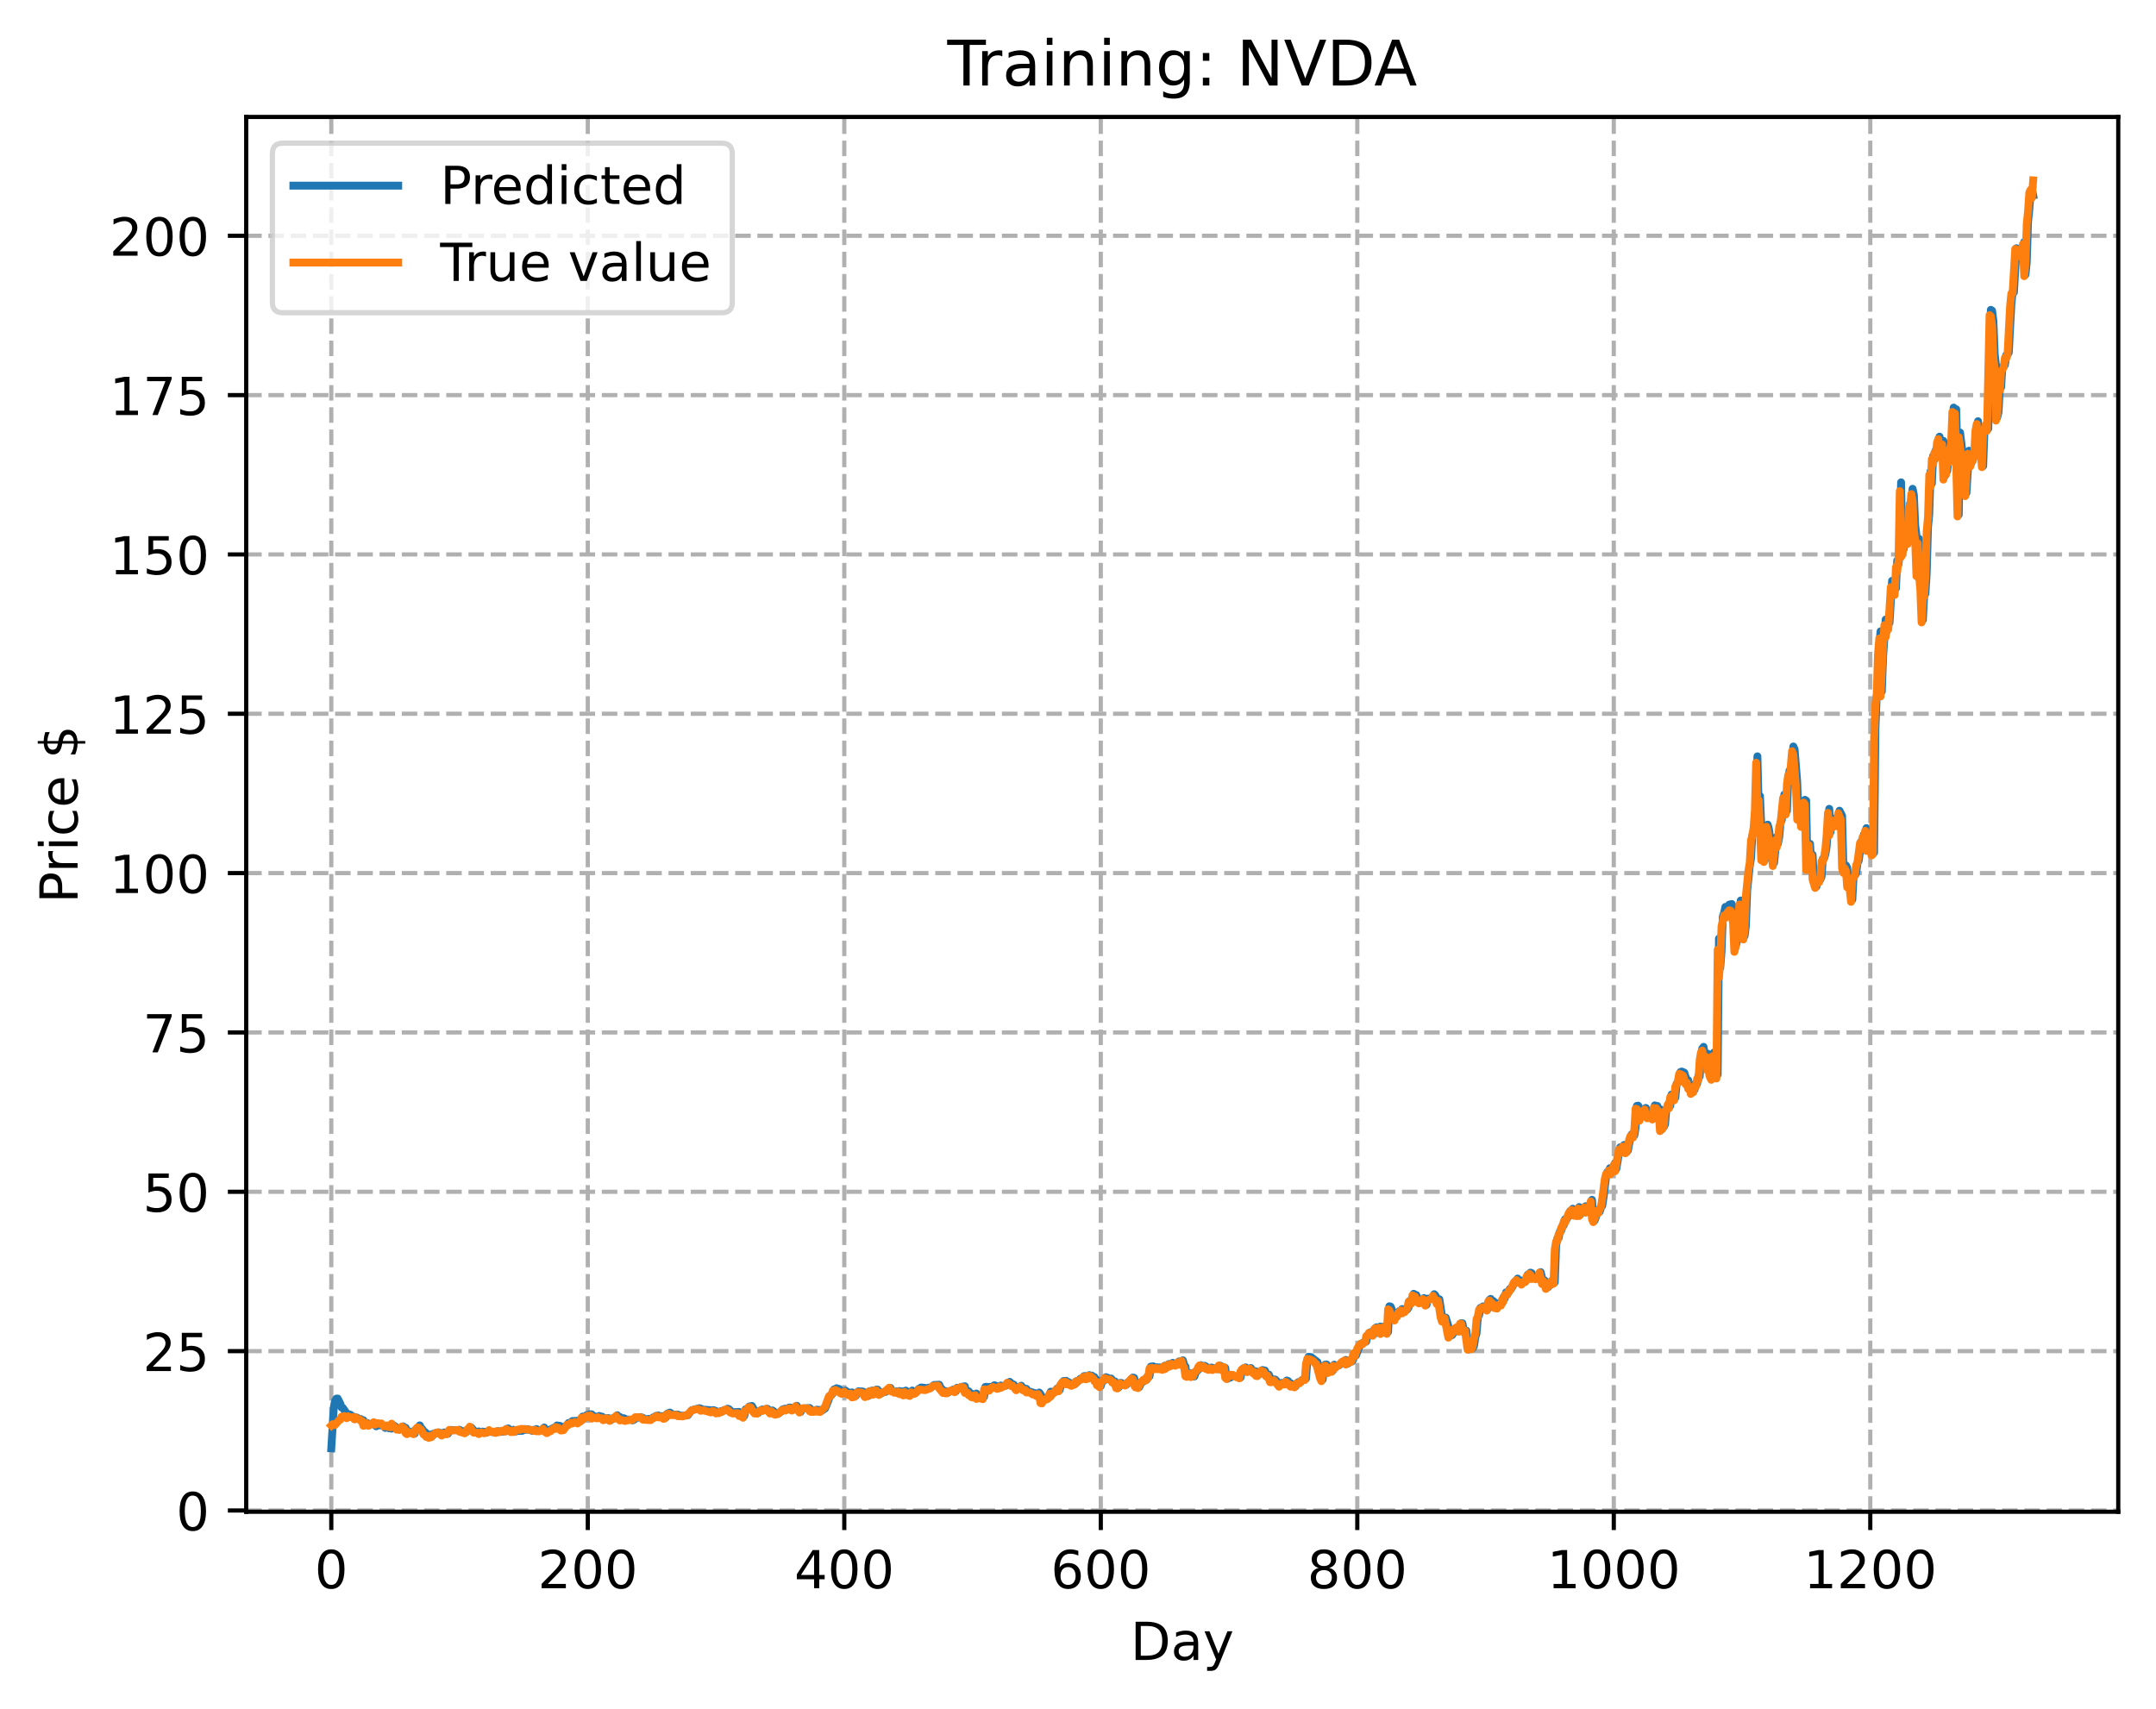 <?xml version="1.0" encoding="utf-8" standalone="no"?>
<!DOCTYPE svg PUBLIC "-//W3C//DTD SVG 1.1//EN"
  "http://www.w3.org/Graphics/SVG/1.1/DTD/svg11.dtd">
<!-- Created with matplotlib (https://matplotlib.org/) -->
<svg height="325.986pt" version="1.1" viewBox="0 0 411.286 325.986" width="411.286pt" xmlns="http://www.w3.org/2000/svg" xmlns:xlink="http://www.w3.org/1999/xlink">
 <defs>
  <style type="text/css">
*{stroke-linecap:butt;stroke-linejoin:round;}
  </style>
 </defs>
 <g id="figure_1">
  <g id="patch_1">
   <path d="M 0 325.986 
L 411.286 325.986 
L 411.286 0 
L 0 0 
z
" style="fill:#ffffff;"/>
  </g>
  <g id="axes_1">
   <g id="patch_2">
    <path d="M 46.966 288.43 
L 404.086 288.43 
L 404.086 22.318 
L 46.966 22.318 
z
" style="fill:#ffffff;"/>
   </g>
   <g id="matplotlib.axis_1">
    <g id="xtick_1">
     <g id="line2d_1">
      <path clip-path="url(#p4254b7d09b)" d="M 63.198 288.43 
L 63.198 22.318 
" style="fill:none;stroke:#b0b0b0;stroke-dasharray:2.96,1.28;stroke-dashoffset:0;stroke-width:0.8;"/>
     </g>
     <g id="line2d_2">
      <defs>
       <path d="M 0 0 
L 0 3.5 
" id="m7c68220591" style="stroke:#000000;stroke-width:0.8;"/>
      </defs>
      <g>
       <use style="stroke:#000000;stroke-width:0.8;" x="63.198" xlink:href="#m7c68220591" y="288.43"/>
      </g>
     </g>
     <g id="text_1">
      <!-- 0 -->
      <defs>
       <path d="M 31.781 66.406 
Q 24.172 66.406 20.328 58.906 
Q 16.5 51.422 16.5 36.375 
Q 16.5 21.391 20.328 13.891 
Q 24.172 6.391 31.781 6.391 
Q 39.453 6.391 43.281 13.891 
Q 47.125 21.391 47.125 36.375 
Q 47.125 51.422 43.281 58.906 
Q 39.453 66.406 31.781 66.406 
z
M 31.781 74.219 
Q 44.047 74.219 50.516 64.516 
Q 56.984 54.828 56.984 36.375 
Q 56.984 17.969 50.516 8.266 
Q 44.047 -1.422 31.781 -1.422 
Q 19.531 -1.422 13.062 8.266 
Q 6.594 17.969 6.594 36.375 
Q 6.594 54.828 13.062 64.516 
Q 19.531 74.219 31.781 74.219 
z
" id="DejaVuSans-48"/>
      </defs>
      <g transform="translate(60.017 303.029)scale(0.1 -0.1)">
       <use xlink:href="#DejaVuSans-48"/>
      </g>
     </g>
    </g>
    <g id="xtick_2">
     <g id="line2d_3">
      <path clip-path="url(#p4254b7d09b)" d="M 112.129 288.43 
L 112.129 22.318 
" style="fill:none;stroke:#b0b0b0;stroke-dasharray:2.96,1.28;stroke-dashoffset:0;stroke-width:0.8;"/>
     </g>
     <g id="line2d_4">
      <g>
       <use style="stroke:#000000;stroke-width:0.8;" x="112.129" xlink:href="#m7c68220591" y="288.43"/>
      </g>
     </g>
     <g id="text_2">
      <!-- 200 -->
      <defs>
       <path d="M 19.188 8.297 
L 53.609 8.297 
L 53.609 0 
L 7.328 0 
L 7.328 8.297 
Q 12.938 14.109 22.625 23.891 
Q 32.328 33.688 34.812 36.531 
Q 39.547 41.844 41.422 45.531 
Q 43.312 49.219 43.312 52.781 
Q 43.312 58.594 39.234 62.25 
Q 35.156 65.922 28.609 65.922 
Q 23.969 65.922 18.812 64.312 
Q 13.672 62.703 7.812 59.422 
L 7.812 69.391 
Q 13.766 71.781 18.938 73 
Q 24.125 74.219 28.422 74.219 
Q 39.75 74.219 46.484 68.547 
Q 53.219 62.891 53.219 53.422 
Q 53.219 48.922 51.531 44.891 
Q 49.859 40.875 45.406 35.406 
Q 44.188 33.984 37.641 27.219 
Q 31.109 20.453 19.188 8.297 
z
" id="DejaVuSans-50"/>
      </defs>
      <g transform="translate(102.585 303.029)scale(0.1 -0.1)">
       <use xlink:href="#DejaVuSans-50"/>
       <use x="63.623" xlink:href="#DejaVuSans-48"/>
       <use x="127.246" xlink:href="#DejaVuSans-48"/>
      </g>
     </g>
    </g>
    <g id="xtick_3">
     <g id="line2d_5">
      <path clip-path="url(#p4254b7d09b)" d="M 161.06 288.43 
L 161.06 22.318 
" style="fill:none;stroke:#b0b0b0;stroke-dasharray:2.96,1.28;stroke-dashoffset:0;stroke-width:0.8;"/>
     </g>
     <g id="line2d_6">
      <g>
       <use style="stroke:#000000;stroke-width:0.8;" x="161.06" xlink:href="#m7c68220591" y="288.43"/>
      </g>
     </g>
     <g id="text_3">
      <!-- 400 -->
      <defs>
       <path d="M 37.797 64.312 
L 12.891 25.391 
L 37.797 25.391 
z
M 35.203 72.906 
L 47.609 72.906 
L 47.609 25.391 
L 58.016 25.391 
L 58.016 17.188 
L 47.609 17.188 
L 47.609 0 
L 37.797 0 
L 37.797 17.188 
L 4.891 17.188 
L 4.891 26.703 
z
" id="DejaVuSans-52"/>
      </defs>
      <g transform="translate(151.516 303.029)scale(0.1 -0.1)">
       <use xlink:href="#DejaVuSans-52"/>
       <use x="63.623" xlink:href="#DejaVuSans-48"/>
       <use x="127.246" xlink:href="#DejaVuSans-48"/>
      </g>
     </g>
    </g>
    <g id="xtick_4">
     <g id="line2d_7">
      <path clip-path="url(#p4254b7d09b)" d="M 209.99 288.43 
L 209.99 22.318 
" style="fill:none;stroke:#b0b0b0;stroke-dasharray:2.96,1.28;stroke-dashoffset:0;stroke-width:0.8;"/>
     </g>
     <g id="line2d_8">
      <g>
       <use style="stroke:#000000;stroke-width:0.8;" x="209.99" xlink:href="#m7c68220591" y="288.43"/>
      </g>
     </g>
     <g id="text_4">
      <!-- 600 -->
      <defs>
       <path d="M 33.016 40.375 
Q 26.375 40.375 22.484 35.828 
Q 18.609 31.297 18.609 23.391 
Q 18.609 15.531 22.484 10.953 
Q 26.375 6.391 33.016 6.391 
Q 39.656 6.391 43.531 10.953 
Q 47.406 15.531 47.406 23.391 
Q 47.406 31.297 43.531 35.828 
Q 39.656 40.375 33.016 40.375 
z
M 52.594 71.297 
L 52.594 62.312 
Q 48.875 64.062 45.094 64.984 
Q 41.312 65.922 37.594 65.922 
Q 27.828 65.922 22.672 59.328 
Q 17.531 52.734 16.797 39.406 
Q 19.672 43.656 24.016 45.922 
Q 28.375 48.188 33.594 48.188 
Q 44.578 48.188 50.953 41.516 
Q 57.328 34.859 57.328 23.391 
Q 57.328 12.156 50.688 5.359 
Q 44.047 -1.422 33.016 -1.422 
Q 20.359 -1.422 13.672 8.266 
Q 6.984 17.969 6.984 36.375 
Q 6.984 53.656 15.188 63.938 
Q 23.391 74.219 37.203 74.219 
Q 40.922 74.219 44.703 73.484 
Q 48.484 72.75 52.594 71.297 
z
" id="DejaVuSans-54"/>
      </defs>
      <g transform="translate(200.446 303.029)scale(0.1 -0.1)">
       <use xlink:href="#DejaVuSans-54"/>
       <use x="63.623" xlink:href="#DejaVuSans-48"/>
       <use x="127.246" xlink:href="#DejaVuSans-48"/>
      </g>
     </g>
    </g>
    <g id="xtick_5">
     <g id="line2d_9">
      <path clip-path="url(#p4254b7d09b)" d="M 258.921 288.43 
L 258.921 22.318 
" style="fill:none;stroke:#b0b0b0;stroke-dasharray:2.96,1.28;stroke-dashoffset:0;stroke-width:0.8;"/>
     </g>
     <g id="line2d_10">
      <g>
       <use style="stroke:#000000;stroke-width:0.8;" x="258.921" xlink:href="#m7c68220591" y="288.43"/>
      </g>
     </g>
     <g id="text_5">
      <!-- 800 -->
      <defs>
       <path d="M 31.781 34.625 
Q 24.75 34.625 20.719 30.859 
Q 16.703 27.094 16.703 20.516 
Q 16.703 13.922 20.719 10.156 
Q 24.75 6.391 31.781 6.391 
Q 38.812 6.391 42.859 10.172 
Q 46.922 13.969 46.922 20.516 
Q 46.922 27.094 42.891 30.859 
Q 38.875 34.625 31.781 34.625 
z
M 21.922 38.812 
Q 15.578 40.375 12.031 44.719 
Q 8.5 49.078 8.5 55.328 
Q 8.5 64.062 14.719 69.141 
Q 20.953 74.219 31.781 74.219 
Q 42.672 74.219 48.875 69.141 
Q 55.078 64.062 55.078 55.328 
Q 55.078 49.078 51.531 44.719 
Q 48 40.375 41.703 38.812 
Q 48.828 37.156 52.797 32.312 
Q 56.781 27.484 56.781 20.516 
Q 56.781 9.906 50.312 4.234 
Q 43.844 -1.422 31.781 -1.422 
Q 19.734 -1.422 13.25 4.234 
Q 6.781 9.906 6.781 20.516 
Q 6.781 27.484 10.781 32.312 
Q 14.797 37.156 21.922 38.812 
z
M 18.312 54.391 
Q 18.312 48.734 21.844 45.562 
Q 25.391 42.391 31.781 42.391 
Q 38.141 42.391 41.719 45.562 
Q 45.312 48.734 45.312 54.391 
Q 45.312 60.062 41.719 63.234 
Q 38.141 66.406 31.781 66.406 
Q 25.391 66.406 21.844 63.234 
Q 18.312 60.062 18.312 54.391 
z
" id="DejaVuSans-56"/>
      </defs>
      <g transform="translate(249.377 303.029)scale(0.1 -0.1)">
       <use xlink:href="#DejaVuSans-56"/>
       <use x="63.623" xlink:href="#DejaVuSans-48"/>
       <use x="127.246" xlink:href="#DejaVuSans-48"/>
      </g>
     </g>
    </g>
    <g id="xtick_6">
     <g id="line2d_11">
      <path clip-path="url(#p4254b7d09b)" d="M 307.851 288.43 
L 307.851 22.318 
" style="fill:none;stroke:#b0b0b0;stroke-dasharray:2.96,1.28;stroke-dashoffset:0;stroke-width:0.8;"/>
     </g>
     <g id="line2d_12">
      <g>
       <use style="stroke:#000000;stroke-width:0.8;" x="307.851" xlink:href="#m7c68220591" y="288.43"/>
      </g>
     </g>
     <g id="text_6">
      <!-- 1000 -->
      <defs>
       <path d="M 12.406 8.297 
L 28.516 8.297 
L 28.516 63.922 
L 10.984 60.406 
L 10.984 69.391 
L 28.422 72.906 
L 38.281 72.906 
L 38.281 8.297 
L 54.391 8.297 
L 54.391 0 
L 12.406 0 
z
" id="DejaVuSans-49"/>
      </defs>
      <g transform="translate(295.126 303.029)scale(0.1 -0.1)">
       <use xlink:href="#DejaVuSans-49"/>
       <use x="63.623" xlink:href="#DejaVuSans-48"/>
       <use x="127.246" xlink:href="#DejaVuSans-48"/>
       <use x="190.869" xlink:href="#DejaVuSans-48"/>
      </g>
     </g>
    </g>
    <g id="xtick_7">
     <g id="line2d_13">
      <path clip-path="url(#p4254b7d09b)" d="M 356.782 288.43 
L 356.782 22.318 
" style="fill:none;stroke:#b0b0b0;stroke-dasharray:2.96,1.28;stroke-dashoffset:0;stroke-width:0.8;"/>
     </g>
     <g id="line2d_14">
      <g>
       <use style="stroke:#000000;stroke-width:0.8;" x="356.782" xlink:href="#m7c68220591" y="288.43"/>
      </g>
     </g>
     <g id="text_7">
      <!-- 1200 -->
      <g transform="translate(344.057 303.029)scale(0.1 -0.1)">
       <use xlink:href="#DejaVuSans-49"/>
       <use x="63.623" xlink:href="#DejaVuSans-50"/>
       <use x="127.246" xlink:href="#DejaVuSans-48"/>
       <use x="190.869" xlink:href="#DejaVuSans-48"/>
      </g>
     </g>
    </g>
    <g id="text_8">
     <!-- Day -->
     <defs>
      <path d="M 19.672 64.797 
L 19.672 8.109 
L 31.594 8.109 
Q 46.688 8.109 53.688 14.938 
Q 60.688 21.781 60.688 36.531 
Q 60.688 51.172 53.688 57.984 
Q 46.688 64.797 31.594 64.797 
z
M 9.812 72.906 
L 30.078 72.906 
Q 51.266 72.906 61.172 64.094 
Q 71.094 55.281 71.094 36.531 
Q 71.094 17.672 61.125 8.828 
Q 51.172 0 30.078 0 
L 9.812 0 
z
" id="DejaVuSans-68"/>
      <path d="M 34.281 27.484 
Q 23.391 27.484 19.188 25 
Q 14.984 22.516 14.984 16.5 
Q 14.984 11.719 18.141 8.906 
Q 21.297 6.109 26.703 6.109 
Q 34.188 6.109 38.703 11.406 
Q 43.219 16.703 43.219 25.484 
L 43.219 27.484 
z
M 52.203 31.203 
L 52.203 0 
L 43.219 0 
L 43.219 8.297 
Q 40.141 3.328 35.547 0.953 
Q 30.953 -1.422 24.312 -1.422 
Q 15.922 -1.422 10.953 3.297 
Q 6 8.016 6 15.922 
Q 6 25.141 12.172 29.828 
Q 18.359 34.516 30.609 34.516 
L 43.219 34.516 
L 43.219 35.406 
Q 43.219 41.609 39.141 45 
Q 35.062 48.391 27.688 48.391 
Q 23 48.391 18.547 47.266 
Q 14.109 46.141 10.016 43.891 
L 10.016 52.203 
Q 14.938 54.109 19.578 55.047 
Q 24.219 56 28.609 56 
Q 40.484 56 46.344 49.844 
Q 52.203 43.703 52.203 31.203 
z
" id="DejaVuSans-97"/>
      <path d="M 32.172 -5.078 
Q 28.375 -14.844 24.75 -17.812 
Q 21.141 -20.797 15.094 -20.797 
L 7.906 -20.797 
L 7.906 -13.281 
L 13.188 -13.281 
Q 16.891 -13.281 18.938 -11.516 
Q 21 -9.766 23.484 -3.219 
L 25.094 0.875 
L 2.984 54.688 
L 12.5 54.688 
L 29.594 11.922 
L 46.688 54.688 
L 56.203 54.688 
z
" id="DejaVuSans-121"/>
     </defs>
     <g transform="translate(215.652 316.707)scale(0.1 -0.1)">
      <use xlink:href="#DejaVuSans-68"/>
      <use x="77.002" xlink:href="#DejaVuSans-97"/>
      <use x="138.281" xlink:href="#DejaVuSans-121"/>
     </g>
    </g>
   </g>
   <g id="matplotlib.axis_2">
    <g id="ytick_1">
     <g id="line2d_15">
      <path clip-path="url(#p4254b7d09b)" d="M 46.966 288.186 
L 404.086 288.186 
" style="fill:none;stroke:#b0b0b0;stroke-dasharray:2.96,1.28;stroke-dashoffset:0;stroke-width:0.8;"/>
     </g>
     <g id="line2d_16">
      <defs>
       <path d="M 0 0 
L -3.5 0 
" id="m8bb955c558" style="stroke:#000000;stroke-width:0.8;"/>
      </defs>
      <g>
       <use style="stroke:#000000;stroke-width:0.8;" x="46.966" xlink:href="#m8bb955c558" y="288.186"/>
      </g>
     </g>
     <g id="text_9">
      <!-- 0 -->
      <g transform="translate(33.603 291.985)scale(0.1 -0.1)">
       <use xlink:href="#DejaVuSans-48"/>
      </g>
     </g>
    </g>
    <g id="ytick_2">
     <g id="line2d_17">
      <path clip-path="url(#p4254b7d09b)" d="M 46.966 257.786 
L 404.086 257.786 
" style="fill:none;stroke:#b0b0b0;stroke-dasharray:2.96,1.28;stroke-dashoffset:0;stroke-width:0.8;"/>
     </g>
     <g id="line2d_18">
      <g>
       <use style="stroke:#000000;stroke-width:0.8;" x="46.966" xlink:href="#m8bb955c558" y="257.786"/>
      </g>
     </g>
     <g id="text_10">
      <!-- 25 -->
      <defs>
       <path d="M 10.797 72.906 
L 49.516 72.906 
L 49.516 64.594 
L 19.828 64.594 
L 19.828 46.734 
Q 21.969 47.469 24.109 47.828 
Q 26.266 48.188 28.422 48.188 
Q 40.625 48.188 47.75 41.5 
Q 54.891 34.812 54.891 23.391 
Q 54.891 11.625 47.562 5.094 
Q 40.234 -1.422 26.906 -1.422 
Q 22.312 -1.422 17.547 -0.641 
Q 12.797 0.141 7.719 1.703 
L 7.719 11.625 
Q 12.109 9.234 16.797 8.062 
Q 21.484 6.891 26.703 6.891 
Q 35.156 6.891 40.078 11.328 
Q 45.016 15.766 45.016 23.391 
Q 45.016 31 40.078 35.438 
Q 35.156 39.891 26.703 39.891 
Q 22.75 39.891 18.812 39.016 
Q 14.891 38.141 10.797 36.281 
z
" id="DejaVuSans-53"/>
      </defs>
      <g transform="translate(27.241 261.585)scale(0.1 -0.1)">
       <use xlink:href="#DejaVuSans-50"/>
       <use x="63.623" xlink:href="#DejaVuSans-53"/>
      </g>
     </g>
    </g>
    <g id="ytick_3">
     <g id="line2d_19">
      <path clip-path="url(#p4254b7d09b)" d="M 46.966 227.385 
L 404.086 227.385 
" style="fill:none;stroke:#b0b0b0;stroke-dasharray:2.96,1.28;stroke-dashoffset:0;stroke-width:0.8;"/>
     </g>
     <g id="line2d_20">
      <g>
       <use style="stroke:#000000;stroke-width:0.8;" x="46.966" xlink:href="#m8bb955c558" y="227.385"/>
      </g>
     </g>
     <g id="text_11">
      <!-- 50 -->
      <g transform="translate(27.241 231.184)scale(0.1 -0.1)">
       <use xlink:href="#DejaVuSans-53"/>
       <use x="63.623" xlink:href="#DejaVuSans-48"/>
      </g>
     </g>
    </g>
    <g id="ytick_4">
     <g id="line2d_21">
      <path clip-path="url(#p4254b7d09b)" d="M 46.966 196.984 
L 404.086 196.984 
" style="fill:none;stroke:#b0b0b0;stroke-dasharray:2.96,1.28;stroke-dashoffset:0;stroke-width:0.8;"/>
     </g>
     <g id="line2d_22">
      <g>
       <use style="stroke:#000000;stroke-width:0.8;" x="46.966" xlink:href="#m8bb955c558" y="196.984"/>
      </g>
     </g>
     <g id="text_12">
      <!-- 75 -->
      <defs>
       <path d="M 8.203 72.906 
L 55.078 72.906 
L 55.078 68.703 
L 28.609 0 
L 18.312 0 
L 43.219 64.594 
L 8.203 64.594 
z
" id="DejaVuSans-55"/>
      </defs>
      <g transform="translate(27.241 200.784)scale(0.1 -0.1)">
       <use xlink:href="#DejaVuSans-55"/>
       <use x="63.623" xlink:href="#DejaVuSans-53"/>
      </g>
     </g>
    </g>
    <g id="ytick_5">
     <g id="line2d_23">
      <path clip-path="url(#p4254b7d09b)" d="M 46.966 166.584 
L 404.086 166.584 
" style="fill:none;stroke:#b0b0b0;stroke-dasharray:2.96,1.28;stroke-dashoffset:0;stroke-width:0.8;"/>
     </g>
     <g id="line2d_24">
      <g>
       <use style="stroke:#000000;stroke-width:0.8;" x="46.966" xlink:href="#m8bb955c558" y="166.584"/>
      </g>
     </g>
     <g id="text_13">
      <!-- 100 -->
      <g transform="translate(20.878 170.383)scale(0.1 -0.1)">
       <use xlink:href="#DejaVuSans-49"/>
       <use x="63.623" xlink:href="#DejaVuSans-48"/>
       <use x="127.246" xlink:href="#DejaVuSans-48"/>
      </g>
     </g>
    </g>
    <g id="ytick_6">
     <g id="line2d_25">
      <path clip-path="url(#p4254b7d09b)" d="M 46.966 136.183 
L 404.086 136.183 
" style="fill:none;stroke:#b0b0b0;stroke-dasharray:2.96,1.28;stroke-dashoffset:0;stroke-width:0.8;"/>
     </g>
     <g id="line2d_26">
      <g>
       <use style="stroke:#000000;stroke-width:0.8;" x="46.966" xlink:href="#m8bb955c558" y="136.183"/>
      </g>
     </g>
     <g id="text_14">
      <!-- 125 -->
      <g transform="translate(20.878 139.982)scale(0.1 -0.1)">
       <use xlink:href="#DejaVuSans-49"/>
       <use x="63.623" xlink:href="#DejaVuSans-50"/>
       <use x="127.246" xlink:href="#DejaVuSans-53"/>
      </g>
     </g>
    </g>
    <g id="ytick_7">
     <g id="line2d_27">
      <path clip-path="url(#p4254b7d09b)" d="M 46.966 105.783 
L 404.086 105.783 
" style="fill:none;stroke:#b0b0b0;stroke-dasharray:2.96,1.28;stroke-dashoffset:0;stroke-width:0.8;"/>
     </g>
     <g id="line2d_28">
      <g>
       <use style="stroke:#000000;stroke-width:0.8;" x="46.966" xlink:href="#m8bb955c558" y="105.783"/>
      </g>
     </g>
     <g id="text_15">
      <!-- 150 -->
      <g transform="translate(20.878 109.582)scale(0.1 -0.1)">
       <use xlink:href="#DejaVuSans-49"/>
       <use x="63.623" xlink:href="#DejaVuSans-53"/>
       <use x="127.246" xlink:href="#DejaVuSans-48"/>
      </g>
     </g>
    </g>
    <g id="ytick_8">
     <g id="line2d_29">
      <path clip-path="url(#p4254b7d09b)" d="M 46.966 75.382 
L 404.086 75.382 
" style="fill:none;stroke:#b0b0b0;stroke-dasharray:2.96,1.28;stroke-dashoffset:0;stroke-width:0.8;"/>
     </g>
     <g id="line2d_30">
      <g>
       <use style="stroke:#000000;stroke-width:0.8;" x="46.966" xlink:href="#m8bb955c558" y="75.382"/>
      </g>
     </g>
     <g id="text_16">
      <!-- 175 -->
      <g transform="translate(20.878 79.181)scale(0.1 -0.1)">
       <use xlink:href="#DejaVuSans-49"/>
       <use x="63.623" xlink:href="#DejaVuSans-55"/>
       <use x="127.246" xlink:href="#DejaVuSans-53"/>
      </g>
     </g>
    </g>
    <g id="ytick_9">
     <g id="line2d_31">
      <path clip-path="url(#p4254b7d09b)" d="M 46.966 44.981 
L 404.086 44.981 
" style="fill:none;stroke:#b0b0b0;stroke-dasharray:2.96,1.28;stroke-dashoffset:0;stroke-width:0.8;"/>
     </g>
     <g id="line2d_32">
      <g>
       <use style="stroke:#000000;stroke-width:0.8;" x="46.966" xlink:href="#m8bb955c558" y="44.981"/>
      </g>
     </g>
     <g id="text_17">
      <!-- 200 -->
      <g transform="translate(20.878 48.781)scale(0.1 -0.1)">
       <use xlink:href="#DejaVuSans-50"/>
       <use x="63.623" xlink:href="#DejaVuSans-48"/>
       <use x="127.246" xlink:href="#DejaVuSans-48"/>
      </g>
     </g>
    </g>
    <g id="text_18">
     <!-- Price $ -->
     <defs>
      <path d="M 19.672 64.797 
L 19.672 37.406 
L 32.078 37.406 
Q 38.969 37.406 42.719 40.969 
Q 46.484 44.531 46.484 51.125 
Q 46.484 57.672 42.719 61.234 
Q 38.969 64.797 32.078 64.797 
z
M 9.812 72.906 
L 32.078 72.906 
Q 44.344 72.906 50.609 67.359 
Q 56.891 61.812 56.891 51.125 
Q 56.891 40.328 50.609 34.812 
Q 44.344 29.297 32.078 29.297 
L 19.672 29.297 
L 19.672 0 
L 9.812 0 
z
" id="DejaVuSans-80"/>
      <path d="M 41.109 46.297 
Q 39.594 47.172 37.812 47.578 
Q 36.031 48 33.891 48 
Q 26.266 48 22.188 43.047 
Q 18.109 38.094 18.109 28.812 
L 18.109 0 
L 9.078 0 
L 9.078 54.688 
L 18.109 54.688 
L 18.109 46.188 
Q 20.953 51.172 25.484 53.578 
Q 30.031 56 36.531 56 
Q 37.453 56 38.578 55.875 
Q 39.703 55.766 41.062 55.516 
z
" id="DejaVuSans-114"/>
      <path d="M 9.422 54.688 
L 18.406 54.688 
L 18.406 0 
L 9.422 0 
z
M 9.422 75.984 
L 18.406 75.984 
L 18.406 64.594 
L 9.422 64.594 
z
" id="DejaVuSans-105"/>
      <path d="M 48.781 52.594 
L 48.781 44.188 
Q 44.969 46.297 41.141 47.344 
Q 37.312 48.391 33.406 48.391 
Q 24.656 48.391 19.812 42.844 
Q 14.984 37.312 14.984 27.297 
Q 14.984 17.281 19.812 11.734 
Q 24.656 6.203 33.406 6.203 
Q 37.312 6.203 41.141 7.25 
Q 44.969 8.297 48.781 10.406 
L 48.781 2.094 
Q 45.016 0.344 40.984 -0.531 
Q 36.969 -1.422 32.422 -1.422 
Q 20.062 -1.422 12.781 6.344 
Q 5.516 14.109 5.516 27.297 
Q 5.516 40.672 12.859 48.328 
Q 20.219 56 33.016 56 
Q 37.156 56 41.109 55.141 
Q 45.062 54.297 48.781 52.594 
z
" id="DejaVuSans-99"/>
      <path d="M 56.203 29.594 
L 56.203 25.203 
L 14.891 25.203 
Q 15.484 15.922 20.484 11.062 
Q 25.484 6.203 34.422 6.203 
Q 39.594 6.203 44.453 7.469 
Q 49.312 8.734 54.109 11.281 
L 54.109 2.781 
Q 49.266 0.734 44.188 -0.344 
Q 39.109 -1.422 33.891 -1.422 
Q 20.797 -1.422 13.156 6.188 
Q 5.516 13.812 5.516 26.812 
Q 5.516 40.234 12.766 48.109 
Q 20.016 56 32.328 56 
Q 43.359 56 49.781 48.891 
Q 56.203 41.797 56.203 29.594 
z
M 47.219 32.234 
Q 47.125 39.594 43.094 43.984 
Q 39.062 48.391 32.422 48.391 
Q 24.906 48.391 20.391 44.141 
Q 15.875 39.891 15.188 32.172 
z
" id="DejaVuSans-101"/>
      <path id="DejaVuSans-32"/>
      <path d="M 33.797 -14.703 
L 28.906 -14.703 
L 28.859 0 
Q 23.734 0.094 18.609 1.188 
Q 13.484 2.297 8.297 4.5 
L 8.297 13.281 
Q 13.281 10.156 18.375 8.562 
Q 23.484 6.984 28.906 6.938 
L 28.906 29.203 
Q 18.109 30.953 13.203 35.156 
Q 8.297 39.359 8.297 46.688 
Q 8.297 54.641 13.625 59.219 
Q 18.953 63.812 28.906 64.5 
L 28.906 75.984 
L 33.797 75.984 
L 33.797 64.656 
Q 38.328 64.453 42.578 63.688 
Q 46.828 62.938 50.875 61.625 
L 50.875 53.078 
Q 46.828 55.125 42.547 56.25 
Q 38.281 57.375 33.797 57.562 
L 33.797 36.719 
Q 44.875 35.016 50.094 30.609 
Q 55.328 26.219 55.328 18.609 
Q 55.328 10.359 49.781 5.594 
Q 44.234 0.828 33.797 0.094 
z
M 28.906 37.594 
L 28.906 57.625 
Q 23.25 56.984 20.266 54.391 
Q 17.281 51.812 17.281 47.516 
Q 17.281 43.312 20.031 40.969 
Q 22.797 38.625 28.906 37.594 
z
M 33.797 28.219 
L 33.797 7.078 
Q 39.984 7.906 43.141 10.594 
Q 46.297 13.281 46.297 17.672 
Q 46.297 21.969 43.281 24.5 
Q 40.281 27.047 33.797 28.219 
z
" id="DejaVuSans-36"/>
     </defs>
     <g transform="translate(14.798 172.342)rotate(-90)scale(0.1 -0.1)">
      <use xlink:href="#DejaVuSans-80"/>
      <use x="58.553" xlink:href="#DejaVuSans-114"/>
      <use x="99.666" xlink:href="#DejaVuSans-105"/>
      <use x="127.449" xlink:href="#DejaVuSans-99"/>
      <use x="182.43" xlink:href="#DejaVuSans-101"/>
      <use x="243.953" xlink:href="#DejaVuSans-32"/>
      <use x="275.74" xlink:href="#DejaVuSans-36"/>
     </g>
    </g>
   </g>
   <g id="line2d_33">
    <path clip-path="url(#p4254b7d09b)" d="M 63.198 276.334 
L 63.688 268.4 
L 63.932 267.213 
L 64.177 266.845 
L 64.422 266.834 
L 64.911 267.807 
L 65.156 268.535 
L 65.4 268.623 
L 65.89 269.327 
L 66.379 269.938 
L 66.623 269.862 
L 66.868 269.931 
L 67.113 270.201 
L 67.602 270.345 
L 67.847 270.748 
L 68.091 270.463 
L 68.336 270.68 
L 68.825 270.748 
L 69.07 271.035 
L 69.315 270.967 
L 69.559 271.783 
L 69.804 271.755 
L 70.049 271.484 
L 70.293 271.771 
L 70.538 271.84 
L 71.027 271.621 
L 71.272 271.762 
L 71.517 271.488 
L 71.761 272.134 
L 72.251 271.707 
L 72.495 271.953 
L 72.74 271.811 
L 73.229 272.078 
L 73.474 272.433 
L 73.718 272.184 
L 73.963 272.263 
L 74.208 272.51 
L 74.452 272.351 
L 74.697 272.576 
L 74.942 271.858 
L 75.431 272.183 
L 75.92 272.636 
L 76.165 272.584 
L 76.41 272.712 
L 76.654 272.625 
L 76.899 272.141 
L 77.144 272.371 
L 77.388 272.418 
L 77.633 273.347 
L 77.878 273.429 
L 78.122 273.173 
L 78.367 273.131 
L 79.101 273.533 
L 79.345 272.671 
L 79.59 272.707 
L 80.079 271.957 
L 80.324 272.471 
L 80.569 272.656 
L 80.813 273.189 
L 81.058 273.205 
L 81.547 273.728 
L 81.792 273.704 
L 82.037 273.955 
L 82.281 273.69 
L 82.526 273.919 
L 82.771 273.507 
L 83.26 273.38 
L 83.749 273.305 
L 84.239 273.585 
L 84.483 273.648 
L 84.728 273.299 
L 85.217 273.553 
L 85.462 273.543 
L 85.706 273.021 
L 85.951 272.832 
L 87.419 272.887 
L 87.664 272.792 
L 87.908 273.087 
L 88.153 273.024 
L 88.642 273.234 
L 88.887 273.234 
L 89.132 273.099 
L 89.376 272.602 
L 89.621 272.829 
L 89.866 272.335 
L 90.599 273.158 
L 91.089 273.272 
L 91.333 273.106 
L 91.823 273.357 
L 92.067 273.137 
L 92.312 273.259 
L 92.557 273.171 
L 93.046 273.274 
L 93.291 273.102 
L 93.78 273.198 
L 94.025 273.258 
L 94.269 273.179 
L 94.759 273.289 
L 95.003 273.057 
L 95.493 273.186 
L 95.982 273.137 
L 96.227 272.935 
L 96.471 273.081 
L 96.716 272.596 
L 96.96 272.538 
L 97.45 273.044 
L 97.939 272.79 
L 98.184 273.147 
L 98.428 273.118 
L 98.673 272.858 
L 98.918 272.88 
L 99.162 273.021 
L 99.652 272.984 
L 99.896 272.676 
L 100.141 272.646 
L 100.386 272.804 
L 100.63 272.666 
L 101.609 273.019 
L 101.854 272.793 
L 102.098 272.898 
L 102.343 272.654 
L 102.587 272.941 
L 103.077 272.949 
L 103.566 272.605 
L 103.811 272.358 
L 104.055 272.752 
L 104.545 272.971 
L 105.768 272.362 
L 106.013 272.362 
L 106.257 271.96 
L 106.502 272.155 
L 106.747 272.026 
L 107.725 272.444 
L 108.459 271.496 
L 108.704 271.556 
L 109.193 271.119 
L 109.438 271.267 
L 109.682 271.095 
L 109.927 271.167 
L 110.172 271.051 
L 110.416 271.278 
L 110.661 271.014 
L 110.906 271.042 
L 111.15 270.27 
L 111.395 270.64 
L 111.884 270.013 
L 112.129 270.128 
L 112.374 269.845 
L 112.863 269.839 
L 113.108 270.453 
L 113.352 270.224 
L 114.086 270.357 
L 114.331 270.151 
L 114.575 270.333 
L 114.82 270.28 
L 115.554 270.825 
L 115.799 270.578 
L 116.043 270.561 
L 116.533 270.966 
L 116.777 270.62 
L 117.022 270.621 
L 117.267 270.511 
L 117.511 270.566 
L 117.756 270.012 
L 118.001 270.416 
L 118.245 270.346 
L 118.49 270.634 
L 118.979 270.583 
L 119.469 270.823 
L 120.447 270.869 
L 120.692 270.996 
L 120.936 270.895 
L 121.426 270.419 
L 121.915 270.471 
L 122.16 270.367 
L 122.649 270.513 
L 122.894 270.836 
L 123.872 270.713 
L 124.362 270.672 
L 124.606 270.433 
L 124.851 270.428 
L 125.096 270.16 
L 125.585 270.057 
L 125.83 270.309 
L 126.319 270.184 
L 126.563 270.385 
L 127.053 270.409 
L 127.297 269.721 
L 127.787 269.506 
L 128.276 269.832 
L 128.521 269.939 
L 129.255 269.883 
L 129.744 270.101 
L 130.233 270.102 
L 130.478 270.116 
L 130.967 270 
L 131.212 270.018 
L 131.701 269.378 
L 131.946 269.077 
L 133.414 268.671 
L 134.148 268.949 
L 135.616 269.058 
L 135.86 269.236 
L 136.105 269.032 
L 136.594 269.23 
L 136.839 269.477 
L 137.084 269.348 
L 137.328 269.443 
L 137.573 269.231 
L 137.818 269.286 
L 138.062 269.063 
L 138.307 269.072 
L 138.796 268.772 
L 139.041 268.843 
L 139.53 269.317 
L 139.775 269.469 
L 140.998 269.376 
L 141.243 269.893 
L 141.732 269.776 
L 141.977 270.161 
L 142.221 268.897 
L 142.466 268.794 
L 142.711 268.834 
L 142.955 268.336 
L 143.445 268.25 
L 143.934 269.133 
L 144.178 269.397 
L 144.423 269.371 
L 144.668 269.564 
L 144.912 269.188 
L 145.402 268.927 
L 145.891 269.05 
L 146.136 269.028 
L 146.38 268.771 
L 147.114 269.549 
L 147.359 269.107 
L 147.604 269.276 
L 147.848 269.603 
L 148.338 269.71 
L 148.582 269.66 
L 148.827 269.371 
L 149.072 269.296 
L 149.316 268.904 
L 149.806 268.762 
L 150.05 268.858 
L 150.295 268.821 
L 150.539 268.55 
L 150.784 268.558 
L 151.273 268.961 
L 152.007 268.211 
L 152.252 268.891 
L 152.497 268.889 
L 152.741 269.388 
L 152.986 268.841 
L 153.475 268.707 
L 154.454 268.637 
L 154.699 269.13 
L 154.943 269.223 
L 155.188 269.099 
L 155.433 269.266 
L 155.677 268.992 
L 155.922 268.954 
L 156.166 269.155 
L 156.411 269.018 
L 156.656 269.218 
L 157.39 268.734 
L 157.879 267.573 
L 158.368 266.249 
L 158.613 266.161 
L 158.858 265.881 
L 159.102 265.088 
L 159.347 265.213 
L 159.592 264.863 
L 159.836 265.065 
L 160.081 264.996 
L 160.57 265.476 
L 160.815 265.633 
L 161.304 265.322 
L 161.549 265.628 
L 161.794 265.621 
L 162.038 265.919 
L 162.527 265.658 
L 162.772 266.367 
L 163.017 266.268 
L 163.261 266.311 
L 163.751 265.448 
L 164.485 265.481 
L 164.729 265.55 
L 165.219 266.316 
L 165.463 266.239 
L 165.708 266.314 
L 165.953 265.409 
L 166.197 265.523 
L 166.442 265.303 
L 166.687 265.946 
L 166.931 265.89 
L 167.176 265.133 
L 167.421 265.136 
L 167.91 265.959 
L 168.399 265.678 
L 168.888 265.583 
L 169.867 264.8 
L 170.112 265.382 
L 170.846 265.583 
L 171.09 265.455 
L 171.335 265.554 
L 171.58 265.4 
L 171.824 265.751 
L 172.069 265.79 
L 172.314 265.438 
L 172.558 265.949 
L 172.803 265.318 
L 173.292 265.856 
L 173.782 265.982 
L 174.026 265.308 
L 174.271 265.62 
L 174.515 265.731 
L 174.76 265.678 
L 175.005 265.435 
L 175.249 264.993 
L 175.739 264.721 
L 176.473 264.813 
L 176.717 264.902 
L 177.207 264.736 
L 177.451 264.788 
L 177.696 264.668 
L 178.185 264.246 
L 179.164 264.193 
L 179.409 264.738 
L 180.142 265.525 
L 180.387 265.418 
L 180.632 265.644 
L 180.876 265.695 
L 181.855 265.115 
L 182.344 265.457 
L 182.589 264.78 
L 183.078 264.898 
L 183.323 264.623 
L 184.057 264.49 
L 184.302 265.467 
L 184.791 265.442 
L 185.036 265.856 
L 185.28 265.872 
L 185.525 266.192 
L 186.014 266.231 
L 186.259 265.878 
L 186.503 266.557 
L 186.748 266.249 
L 187.727 266.501 
L 187.971 264.611 
L 188.216 264.595 
L 188.461 264.694 
L 188.705 264.604 
L 188.95 264.799 
L 189.684 264.301 
L 189.929 264.356 
L 190.418 264.681 
L 190.663 264.7 
L 190.907 264.344 
L 191.152 264.526 
L 191.641 264.355 
L 191.886 264.373 
L 192.13 264.184 
L 192.375 263.783 
L 192.62 263.653 
L 193.109 264.113 
L 193.354 264.149 
L 193.843 264.692 
L 194.088 264.961 
L 194.332 264.695 
L 194.577 264.697 
L 194.822 264.378 
L 195.066 264.778 
L 195.556 264.958 
L 195.8 264.984 
L 196.045 265.385 
L 197.758 265.914 
L 198.002 266.084 
L 198.247 265.692 
L 198.491 265.996 
L 198.736 267.348 
L 198.981 267.22 
L 199.47 266.666 
L 200.204 266.566 
L 200.449 265.525 
L 200.693 266.015 
L 201.183 265.418 
L 201.427 265.492 
L 201.672 264.924 
L 202.161 265.199 
L 202.406 264.13 
L 202.895 263.484 
L 203.385 263.452 
L 203.629 263.935 
L 203.874 263.718 
L 204.118 264.014 
L 204.608 264.189 
L 204.852 263.942 
L 205.097 264.064 
L 205.342 263.512 
L 205.586 263.624 
L 206.076 263.068 
L 206.565 262.955 
L 206.81 262.547 
L 207.054 262.543 
L 207.299 263.006 
L 207.544 262.979 
L 207.788 262.369 
L 208.033 262.538 
L 208.278 262.453 
L 208.522 262.698 
L 208.767 262.723 
L 209.012 263.268 
L 209.256 263.26 
L 209.501 264.043 
L 209.746 264.092 
L 209.99 264.441 
L 210.235 263.532 
L 210.479 263.519 
L 210.724 263.227 
L 210.969 262.75 
L 211.703 263.047 
L 211.947 263.012 
L 212.437 263.62 
L 212.681 263.567 
L 212.926 263.952 
L 213.171 264.732 
L 213.415 264.699 
L 213.66 263.865 
L 213.905 263.852 
L 214.149 264.072 
L 214.883 264.189 
L 215.128 263.755 
L 215.373 263.707 
L 216.106 262.828 
L 216.351 262.886 
L 216.596 264.103 
L 216.84 264.474 
L 217.085 263.992 
L 217.33 264.654 
L 217.819 263.581 
L 218.064 263.621 
L 218.308 263.195 
L 218.798 263.186 
L 219.042 262.443 
L 219.287 262.586 
L 219.532 260.736 
L 220.021 260.695 
L 220.266 260.965 
L 220.51 261.018 
L 220.755 260.857 
L 221 261.042 
L 221.244 260.894 
L 221.489 261.067 
L 221.734 261.059 
L 221.978 261.182 
L 222.223 260.555 
L 222.467 260.995 
L 222.712 260.715 
L 222.957 260.257 
L 223.201 260.539 
L 223.446 260.435 
L 223.691 260.026 
L 224.425 260.373 
L 224.914 259.752 
L 225.159 260.122 
L 225.648 259.532 
L 225.893 260.429 
L 226.137 260.731 
L 226.382 262.44 
L 226.627 262.482 
L 226.871 262.037 
L 227.116 262.013 
L 227.361 262.67 
L 227.85 262.614 
L 228.094 261.848 
L 228.584 261.37 
L 228.828 260.762 
L 229.073 260.465 
L 229.562 260.872 
L 229.807 260.585 
L 230.052 260.717 
L 230.296 261.023 
L 230.786 261.14 
L 231.03 260.915 
L 231.275 260.96 
L 231.52 261.194 
L 231.764 261.051 
L 232.009 261.047 
L 232.254 261.209 
L 232.498 261.226 
L 232.743 260.56 
L 232.988 260.676 
L 233.232 261.412 
L 233.477 261.38 
L 233.722 260.968 
L 233.966 262.949 
L 234.211 263.045 
L 234.455 262.869 
L 234.7 262.835 
L 234.945 262.454 
L 235.679 262.575 
L 236.657 262.823 
L 236.902 261.506 
L 237.147 261.128 
L 237.636 260.891 
L 238.125 261.557 
L 238.37 261.175 
L 238.615 261.014 
L 238.859 261.581 
L 239.104 261.539 
L 239.349 261.922 
L 239.593 261.645 
L 239.838 262.342 
L 240.082 262.286 
L 240.572 261.824 
L 240.816 261.389 
L 241.306 261.491 
L 241.55 262.141 
L 241.795 262.348 
L 242.04 262.256 
L 242.529 263.334 
L 242.774 263.391 
L 243.018 263.192 
L 243.263 263.21 
L 243.508 263.462 
L 243.752 263.883 
L 243.997 263.949 
L 244.242 264.168 
L 244.486 263.863 
L 244.976 263.88 
L 245.22 263.907 
L 245.465 263.393 
L 245.709 263.476 
L 245.954 263.881 
L 246.199 263.909 
L 246.443 264.344 
L 246.688 264.136 
L 247.177 264.481 
L 247.422 263.911 
L 247.667 263.703 
L 248.156 263.659 
L 248.401 263.283 
L 248.645 263.208 
L 248.89 262.976 
L 249.135 263.049 
L 249.379 259.825 
L 249.624 258.867 
L 250.113 258.93 
L 251.337 259.887 
L 252.07 262.71 
L 252.315 263.221 
L 252.56 261.316 
L 252.804 260.355 
L 253.049 260.328 
L 253.294 260.576 
L 253.538 261.676 
L 253.783 260.916 
L 254.028 260.921 
L 254.272 261.487 
L 254.517 260.37 
L 254.762 260.927 
L 255.006 260.525 
L 255.496 260.468 
L 256.23 259.759 
L 256.474 259.694 
L 256.719 259.467 
L 256.964 260.21 
L 257.208 260.125 
L 257.453 259.656 
L 257.697 259.433 
L 257.942 259.742 
L 258.187 259.287 
L 258.431 258.115 
L 258.676 258.609 
L 259.41 256.691 
L 259.655 256.358 
L 260.633 255.95 
L 260.878 254.759 
L 261.123 254.721 
L 261.367 254.222 
L 261.612 254.121 
L 261.857 254.18 
L 262.101 254.558 
L 262.346 253.408 
L 262.591 253.237 
L 262.835 253.333 
L 263.325 253.096 
L 263.569 254.257 
L 264.058 253.083 
L 264.303 253.247 
L 264.792 254.131 
L 265.037 249.225 
L 265.282 249.296 
L 265.771 250.449 
L 266.016 250.575 
L 266.26 251.353 
L 266.505 250.742 
L 266.75 250.819 
L 266.994 250.118 
L 267.239 250.036 
L 267.484 249.753 
L 267.728 250.248 
L 268.462 249.831 
L 268.707 249.468 
L 268.952 248.182 
L 269.196 248.396 
L 269.441 248.407 
L 269.685 246.847 
L 269.93 247.532 
L 270.175 247.077 
L 270.419 248.043 
L 270.664 247.845 
L 270.909 248.397 
L 271.153 248.394 
L 271.398 247.838 
L 271.643 247.659 
L 272.132 248.959 
L 272.377 247.775 
L 272.621 247.806 
L 273.355 247.518 
L 273.6 246.922 
L 273.845 247.184 
L 274.334 248.509 
L 274.579 247.885 
L 275.068 251.084 
L 275.313 251.85 
L 275.557 251.927 
L 275.802 251.39 
L 276.291 253.007 
L 276.536 254.931 
L 277.025 254.719 
L 277.27 254.331 
L 277.514 253.617 
L 277.759 253.521 
L 278.004 253.294 
L 278.493 253.95 
L 278.738 252.462 
L 278.982 252.47 
L 279.227 253.953 
L 279.716 253.869 
L 280.206 257.459 
L 280.45 257.238 
L 280.94 257.266 
L 281.184 256.843 
L 281.429 255.19 
L 281.673 254.381 
L 281.918 251.373 
L 282.163 250.912 
L 282.407 249.529 
L 282.652 249.502 
L 282.897 249.253 
L 283.141 249.236 
L 283.631 249.339 
L 283.875 249.697 
L 284.12 248.008 
L 284.365 247.818 
L 284.609 248.144 
L 284.854 248.213 
L 285.099 248.493 
L 285.343 249.246 
L 285.833 249.139 
L 286.077 248.563 
L 286.567 248.617 
L 286.811 247.507 
L 287.056 247.739 
L 287.301 246.573 
L 287.79 246.544 
L 288.034 245.9 
L 288.279 245.881 
L 288.524 245.486 
L 289.013 244.47 
L 289.258 244.471 
L 289.502 243.944 
L 289.747 244.294 
L 290.236 244.318 
L 290.481 244.682 
L 291.215 244.257 
L 291.46 243.171 
L 291.704 243.098 
L 291.949 242.807 
L 292.194 242.903 
L 292.438 243.709 
L 292.928 243.561 
L 293.172 243.717 
L 293.417 243.656 
L 293.661 243.739 
L 293.906 242.715 
L 294.395 244.756 
L 294.64 244.28 
L 294.885 244.719 
L 295.129 245.684 
L 295.374 245.544 
L 295.619 245.116 
L 295.863 245.112 
L 296.108 244.308 
L 296.353 244.222 
L 296.597 244.64 
L 296.842 237.756 
L 297.087 236.271 
L 297.331 236.198 
L 297.576 234.932 
L 297.821 234.787 
L 298.065 233.831 
L 298.31 233.776 
L 298.555 232.617 
L 298.799 232.763 
L 299.044 232.242 
L 299.289 232.041 
L 299.533 231.062 
L 299.778 230.957 
L 300.022 230.617 
L 300.267 231.367 
L 300.512 231.645 
L 300.756 231.601 
L 301.001 231.715 
L 301.246 230.3 
L 301.49 231.698 
L 301.735 231.024 
L 301.98 230.971 
L 302.224 230.389 
L 302.469 230.143 
L 302.714 231.103 
L 302.958 230.11 
L 303.203 230.461 
L 303.448 230.438 
L 303.692 228.919 
L 303.937 232.332 
L 304.182 232.888 
L 304.916 230.838 
L 305.16 231.191 
L 305.405 230.387 
L 305.649 230.055 
L 305.894 228.522 
L 306.383 224.46 
L 306.628 223.595 
L 306.873 223.489 
L 307.117 222.879 
L 307.362 223.561 
L 307.607 223.364 
L 308.096 221.893 
L 308.341 223.009 
L 308.83 220.035 
L 309.075 218.89 
L 309.319 219.529 
L 309.564 219.525 
L 309.809 218.453 
L 310.053 218.814 
L 310.298 219.616 
L 310.543 219.529 
L 311.032 217.03 
L 311.277 216.423 
L 311.521 216.252 
L 311.766 216.635 
L 312.01 215.207 
L 312.255 210.999 
L 312.5 210.951 
L 312.744 211.356 
L 312.989 213.173 
L 313.234 212.193 
L 313.723 211.837 
L 313.968 211.387 
L 314.212 212.488 
L 314.457 212.894 
L 314.702 212.454 
L 314.946 212.424 
L 315.436 213.095 
L 315.68 210.898 
L 315.925 211.588 
L 316.17 211.012 
L 316.414 212.023 
L 316.659 211.604 
L 316.904 215.55 
L 317.148 214.032 
L 317.393 215.007 
L 317.637 214.482 
L 317.882 211.541 
L 318.127 211.464 
L 318.371 210.445 
L 318.616 211 
L 318.861 208.836 
L 319.35 208.741 
L 319.595 209.426 
L 319.839 206.751 
L 320.084 206.593 
L 320.329 205.881 
L 320.573 204.537 
L 320.818 204.442 
L 321.307 204.655 
L 321.797 206.303 
L 322.041 206.092 
L 322.286 207.256 
L 322.531 206.964 
L 322.775 208.203 
L 323.02 207.531 
L 323.265 207.896 
L 323.509 206.707 
L 323.754 206.767 
L 323.998 205.266 
L 324.243 205.383 
L 324.488 201.434 
L 324.732 200.055 
L 324.977 199.735 
L 325.222 201.52 
L 325.466 201.626 
L 325.711 201.009 
L 325.956 203.646 
L 326.2 203.935 
L 326.445 205 
L 326.69 205.517 
L 326.934 200.828 
L 327.179 200.886 
L 327.424 202.346 
L 327.668 205.03 
L 327.913 179.073 
L 328.158 184.663 
L 328.402 181.61 
L 328.647 174.882 
L 328.892 174.18 
L 329.136 173.033 
L 329.381 173.493 
L 329.87 172.593 
L 330.359 172.48 
L 330.849 174.889 
L 331.093 180.586 
L 331.338 179.696 
L 331.583 175.452 
L 332.072 171.806 
L 332.806 178.596 
L 333.051 176.654 
L 333.295 169.969 
L 333.785 165.256 
L 334.029 163.802 
L 334.274 159.388 
L 334.519 158.705 
L 334.763 157.191 
L 335.008 153.86 
L 335.252 144.303 
L 335.497 154.559 
L 335.742 151.874 
L 336.231 163.538 
L 336.476 160.804 
L 336.72 164.002 
L 336.965 162.529 
L 337.21 157.337 
L 337.454 158.26 
L 337.944 161.839 
L 338.188 161.808 
L 338.433 164.629 
L 338.922 159.698 
L 339.167 160.973 
L 339.412 159.747 
L 339.656 156.969 
L 339.901 156.448 
L 340.39 151.586 
L 340.635 153.684 
L 340.88 154.725 
L 341.124 148.806 
L 341.369 147.035 
L 341.613 148.279 
L 342.103 142.421 
L 342.347 142.955 
L 342.837 149.158 
L 343.081 155.787 
L 343.571 155.503 
L 343.815 157.489 
L 344.06 157.358 
L 344.305 152.601 
L 344.549 152.756 
L 344.794 165.69 
L 345.039 164.564 
L 345.283 160.998 
L 345.528 164.552 
L 345.773 163.069 
L 346.017 167.73 
L 346.507 169.15 
L 346.751 167.945 
L 347.24 167.842 
L 347.485 167.27 
L 347.73 163.85 
L 347.974 163.755 
L 348.219 162.952 
L 348.464 161.423 
L 348.953 154.319 
L 349.198 158.766 
L 349.442 156.182 
L 349.687 157.288 
L 349.932 157.025 
L 350.176 156.113 
L 350.666 157.012 
L 350.91 154.675 
L 351.4 155.647 
L 351.644 165.164 
L 351.889 165.839 
L 352.134 165.106 
L 352.378 165.552 
L 352.623 168.808 
L 352.868 168.575 
L 353.112 169.368 
L 353.357 171.628 
L 353.601 167.006 
L 353.846 167.043 
L 354.091 166.623 
L 354.335 164.673 
L 354.58 164.226 
L 355.069 160.49 
L 355.314 161.166 
L 355.559 159.233 
L 355.803 160.831 
L 356.048 157.999 
L 356.293 161.884 
L 356.537 161 
L 356.782 161.349 
L 357.027 161.502 
L 357.271 162.795 
L 357.516 162.671 
L 357.761 139.188 
L 358.005 132.811 
L 358.25 131.423 
L 358.495 123.389 
L 358.739 120.45 
L 358.984 131.937 
L 359.228 125.289 
L 359.718 118.198 
L 359.962 120.39 
L 360.207 118.645 
L 360.452 118.844 
L 360.941 110.813 
L 361.675 112.275 
L 361.92 106.926 
L 362.164 107.636 
L 362.409 105.641 
L 362.654 92.026 
L 362.898 104.928 
L 363.143 104.788 
L 363.388 103.179 
L 363.632 102.934 
L 363.877 102.31 
L 364.122 103.039 
L 364.366 96.053 
L 364.611 96.052 
L 364.856 93.261 
L 365.1 94.469 
L 365.345 100.169 
L 365.589 102.178 
L 365.834 109.066 
L 366.079 102.795 
L 366.323 109.138 
L 366.568 111.637 
L 366.813 118.261 
L 367.057 113.709 
L 367.302 113.265 
L 367.547 109.255 
L 367.791 100.587 
L 368.036 98.093 
L 368.281 89.896 
L 368.525 92.248 
L 368.77 86.998 
L 369.015 87.731 
L 369.259 85.89 
L 369.504 86.656 
L 369.749 83.948 
L 369.993 83.311 
L 370.238 85.424 
L 370.483 86.304 
L 370.727 84.111 
L 370.972 90.863 
L 371.216 87.662 
L 371.461 89.84 
L 371.706 87.637 
L 371.95 87.455 
L 372.195 84.897 
L 372.44 84.115 
L 372.684 77.764 
L 372.929 80.248 
L 373.174 78.081 
L 373.663 98.208 
L 373.908 82.524 
L 374.397 86.52 
L 374.642 91.059 
L 374.886 91.29 
L 375.131 94.039 
L 375.62 85.995 
L 375.865 86.581 
L 376.11 88.238 
L 376.354 86.891 
L 376.599 87.11 
L 376.844 86.059 
L 377.088 81.415 
L 377.333 80.365 
L 377.577 85.938 
L 377.822 85.984 
L 378.067 85.193 
L 378.311 88.925 
L 378.556 82.28 
L 379.045 80.776 
L 379.29 81.788 
L 379.779 59.112 
L 380.024 59.285 
L 380.269 61.245 
L 380.513 67.537 
L 380.758 69.66 
L 381.003 79.632 
L 381.247 78.662 
L 381.492 73.916 
L 381.737 73.884 
L 381.981 70.027 
L 382.226 69.916 
L 382.471 69.632 
L 382.715 67.762 
L 382.96 67.669 
L 383.204 67.272 
L 383.694 58.056 
L 383.938 55.675 
L 384.183 55.775 
L 384.672 47.361 
L 385.162 47.588 
L 385.406 47.451 
L 385.651 48.213 
L 385.896 48.453 
L 386.14 46.166 
L 386.385 52.391 
L 386.63 50.011 
L 386.874 42.311 
L 387.119 40.042 
L 387.364 36.528 
L 387.608 36.05 
L 387.853 37.275 
L 387.853 37.275 
" style="fill:none;stroke:#1f77b4;stroke-linecap:square;stroke-width:1.5;"/>
   </g>
   <g id="line2d_34">
    <path clip-path="url(#p4254b7d09b)" d="M 63.198 271.977 
L 63.443 271.721 
L 63.688 271.904 
L 63.932 271.843 
L 64.666 270.98 
L 64.911 270.882 
L 65.156 270.299 
L 65.4 270.408 
L 65.645 270.177 
L 66.134 270.578 
L 66.379 270.213 
L 66.623 270.371 
L 67.357 270.384 
L 67.602 270.797 
L 67.847 270.432 
L 68.091 270.736 
L 68.581 270.773 
L 68.825 271.101 
L 69.07 271.125 
L 69.315 272.037 
L 69.559 271.989 
L 69.804 271.49 
L 70.049 271.892 
L 70.293 272.037 
L 71.272 271.356 
L 71.517 271.819 
L 72.006 271.515 
L 72.251 271.636 
L 72.74 271.575 
L 73.229 272.159 
L 73.718 271.964 
L 73.963 272.232 
L 74.208 272.171 
L 74.452 272.329 
L 74.697 271.624 
L 74.942 272.013 
L 75.186 272.171 
L 75.676 272.779 
L 75.92 272.694 
L 76.165 272.828 
L 76.41 272.633 
L 76.654 272.183 
L 77.144 272.548 
L 77.388 273.46 
L 77.633 273.63 
L 77.878 273.193 
L 78.122 273.387 
L 78.367 273.375 
L 78.856 273.63 
L 79.101 272.925 
L 79.345 272.998 
L 79.59 272.354 
L 79.835 272.366 
L 80.079 272.852 
L 80.324 272.767 
L 80.813 273.703 
L 81.058 273.801 
L 81.303 274.153 
L 81.547 274.093 
L 81.792 274.348 
L 82.037 273.959 
L 82.281 274.214 
L 82.526 273.813 
L 82.771 273.716 
L 83.015 273.46 
L 83.505 273.278 
L 83.749 273.545 
L 83.994 273.63 
L 84.239 273.898 
L 84.483 273.472 
L 84.728 273.643 
L 85.217 273.643 
L 85.706 272.804 
L 85.951 272.962 
L 87.419 272.816 
L 87.664 273.168 
L 88.153 273.302 
L 88.642 273.472 
L 88.887 273.278 
L 89.132 272.718 
L 89.376 272.706 
L 89.621 272.196 
L 90.11 272.998 
L 90.355 273.339 
L 91.089 273.351 
L 91.333 273.618 
L 91.823 273.29 
L 92.312 273.46 
L 92.801 273.363 
L 93.291 272.852 
L 93.535 273.181 
L 94.269 273.144 
L 94.514 273.399 
L 94.759 273.059 
L 95.248 273.241 
L 95.737 272.974 
L 96.227 273.144 
L 96.471 272.706 
L 96.716 272.706 
L 97.45 273.241 
L 97.694 272.962 
L 97.939 273.229 
L 98.184 273.144 
L 98.428 272.864 
L 98.918 272.731 
L 99.162 272.804 
L 99.407 272.621 
L 101.364 272.816 
L 101.854 273.022 
L 102.098 272.84 
L 102.343 273.083 
L 102.587 273.01 
L 102.832 273.095 
L 103.321 272.804 
L 103.566 272.585 
L 103.811 273.095 
L 104.3 273.436 
L 104.545 273.302 
L 104.789 273.035 
L 105.034 273.071 
L 105.523 272.585 
L 105.768 272.658 
L 106.013 272.268 
L 106.257 272.597 
L 106.502 272.427 
L 106.991 272.937 
L 107.481 272.876 
L 108.215 271.806 
L 108.459 271.879 
L 108.948 271.442 
L 109.193 271.588 
L 109.682 271.32 
L 109.927 271.369 
L 110.172 271.588 
L 110.416 271.284 
L 110.661 271.271 
L 110.906 270.505 
L 111.15 270.87 
L 111.64 270.311 
L 111.884 270.396 
L 112.129 270.104 
L 112.374 270.14 
L 112.618 270.043 
L 112.863 270.675 
L 113.108 270.396 
L 113.842 270.627 
L 114.086 270.396 
L 114.331 270.59 
L 114.82 270.59 
L 115.065 270.967 
L 115.309 270.858 
L 115.554 270.615 
L 115.799 270.627 
L 116.288 271.101 
L 116.533 270.712 
L 116.777 270.736 
L 117.022 270.566 
L 117.267 270.675 
L 117.511 270.14 
L 117.756 270.627 
L 118.001 270.663 
L 118.245 271.016 
L 118.49 270.894 
L 119.224 271.113 
L 120.203 270.87 
L 120.447 270.967 
L 120.692 270.87 
L 121.181 270.396 
L 122.16 270.42 
L 122.404 270.493 
L 122.649 270.87 
L 124.117 270.955 
L 124.362 270.663 
L 124.606 270.627 
L 125.096 270.238 
L 125.34 270.153 
L 125.585 270.42 
L 125.83 270.432 
L 126.074 270.311 
L 126.563 270.712 
L 126.808 270.651 
L 127.053 269.909 
L 127.542 269.715 
L 127.787 270.007 
L 129.01 269.958 
L 129.255 270.189 
L 130.233 270.238 
L 130.723 270.019 
L 130.967 270.092 
L 131.946 269.095 
L 132.435 268.961 
L 133.169 268.815 
L 133.658 269.168 
L 134.148 269.07 
L 135.616 269.484 
L 135.86 269.228 
L 136.105 269.228 
L 136.35 269.387 
L 136.594 269.678 
L 136.839 269.484 
L 137.084 269.63 
L 137.328 269.35 
L 137.573 269.447 
L 137.818 269.216 
L 138.062 269.18 
L 138.307 268.961 
L 138.551 268.912 
L 138.796 269.01 
L 139.285 269.484 
L 139.775 269.691 
L 140.753 269.63 
L 140.998 270.165 
L 141.243 270.189 
L 141.487 270.067 
L 141.732 270.505 
L 141.977 269.265 
L 142.221 269.107 
L 142.466 269.083 
L 142.711 268.547 
L 142.955 268.462 
L 143.2 268.523 
L 143.689 269.411 
L 143.934 269.691 
L 144.178 269.545 
L 144.423 269.727 
L 144.668 269.326 
L 145.157 269.095 
L 145.402 269.216 
L 145.646 269.034 
L 145.891 269.046 
L 146.136 268.778 
L 146.87 269.691 
L 147.114 269.265 
L 147.359 269.447 
L 147.604 269.812 
L 147.848 269.922 
L 148.338 269.812 
L 148.582 269.557 
L 148.827 269.484 
L 149.072 269.107 
L 149.561 268.949 
L 149.806 269.131 
L 150.05 269.022 
L 150.295 268.766 
L 150.539 268.706 
L 151.029 269.131 
L 151.763 268.292 
L 152.007 269.034 
L 152.252 269.058 
L 152.497 269.508 
L 152.741 268.924 
L 152.986 268.718 
L 153.231 268.657 
L 153.475 268.742 
L 153.965 268.693 
L 154.209 268.766 
L 154.454 269.265 
L 154.699 269.387 
L 154.943 269.204 
L 155.188 269.387 
L 155.433 269.07 
L 155.677 269.095 
L 155.922 269.35 
L 156.166 269.241 
L 156.411 269.411 
L 157.39 268.426 
L 158.124 266.407 
L 158.368 266.419 
L 158.613 266.128 
L 158.858 265.349 
L 159.102 265.52 
L 159.347 265.191 
L 159.592 265.398 
L 159.836 265.434 
L 160.326 265.836 
L 160.57 265.945 
L 161.06 265.52 
L 161.304 265.836 
L 161.549 265.86 
L 161.794 266.188 
L 162.038 265.969 
L 162.283 265.909 
L 162.527 266.614 
L 163.017 266.517 
L 163.506 265.629 
L 163.995 265.641 
L 164.485 265.751 
L 164.974 266.553 
L 165.463 266.407 
L 165.708 265.507 
L 165.953 265.653 
L 166.197 265.41 
L 166.442 266.115 
L 166.687 266.042 
L 166.931 265.252 
L 167.176 265.276 
L 167.665 266.152 
L 168.154 265.751 
L 168.644 265.617 
L 169.622 264.766 
L 169.867 265.41 
L 170.112 265.507 
L 170.356 265.459 
L 170.601 265.726 
L 170.846 265.605 
L 171.09 265.775 
L 171.335 265.532 
L 171.58 265.994 
L 171.824 265.969 
L 172.069 265.69 
L 172.314 266.237 
L 172.558 265.593 
L 173.048 266.176 
L 173.537 266.346 
L 173.782 265.641 
L 174.026 266.006 
L 174.515 265.909 
L 174.76 265.702 
L 175.249 265.106 
L 176.473 265.228 
L 177.451 264.899 
L 177.941 264.449 
L 178.919 264.364 
L 179.164 264.912 
L 179.898 265.787 
L 180.142 265.556 
L 180.387 265.86 
L 180.632 265.836 
L 181.121 265.386 
L 181.366 265.471 
L 181.61 265.264 
L 182.1 265.629 
L 182.344 264.948 
L 182.589 265.082 
L 182.834 265.021 
L 183.078 264.729 
L 183.323 264.632 
L 183.812 264.717 
L 184.057 265.763 
L 184.302 265.629 
L 184.546 265.726 
L 184.791 266.201 
L 185.036 266.164 
L 185.28 266.553 
L 185.525 266.638 
L 185.77 266.565 
L 186.014 266.201 
L 186.259 266.906 
L 186.503 266.675 
L 187.482 266.954 
L 187.727 265.082 
L 188.216 265.203 
L 188.461 265.07 
L 188.705 265.325 
L 189.195 264.717 
L 189.439 264.632 
L 190.173 264.985 
L 190.418 264.948 
L 190.663 264.535 
L 190.907 264.802 
L 191.397 264.535 
L 191.641 264.474 
L 191.886 264.255 
L 192.13 263.829 
L 192.375 263.902 
L 192.864 264.425 
L 193.109 264.34 
L 193.598 264.936 
L 193.843 265.252 
L 194.088 264.912 
L 194.332 264.899 
L 194.577 264.547 
L 195.066 265.216 
L 195.311 265.313 
L 195.556 265.179 
L 195.8 265.678 
L 196.29 265.665 
L 196.534 265.751 
L 197.024 266.067 
L 197.268 266.018 
L 197.758 266.383 
L 198.002 265.982 
L 198.247 266.407 
L 198.491 267.708 
L 198.736 267.769 
L 199.225 266.979 
L 199.715 267.003 
L 199.959 266.821 
L 200.204 265.909 
L 200.449 266.432 
L 200.693 265.945 
L 200.938 265.714 
L 201.183 265.702 
L 201.427 265.167 
L 201.917 265.459 
L 202.161 264.425 
L 202.651 263.708 
L 203.14 263.598 
L 203.385 264.121 
L 203.629 263.841 
L 204.118 264.304 
L 204.363 264.413 
L 204.608 264.121 
L 204.852 264.231 
L 205.097 263.659 
L 205.342 263.854 
L 205.586 263.452 
L 206.32 263.173 
L 206.565 262.759 
L 206.81 262.686 
L 207.054 263.16 
L 207.299 263.124 
L 207.544 262.479 
L 207.788 262.711 
L 208.033 262.565 
L 208.278 262.893 
L 208.522 262.978 
L 208.767 263.537 
L 209.012 263.55 
L 209.256 264.316 
L 209.501 264.389 
L 209.746 264.668 
L 209.99 263.696 
L 210.235 263.598 
L 210.479 263.355 
L 210.724 262.917 
L 211.213 263.173 
L 211.703 263.185 
L 211.947 263.416 
L 212.192 263.805 
L 212.437 263.708 
L 212.681 264.121 
L 212.926 264.851 
L 213.171 264.912 
L 213.415 264.036 
L 213.66 263.939 
L 213.905 264.243 
L 214.149 264.279 
L 214.394 264.182 
L 214.639 264.352 
L 214.883 263.914 
L 215.128 263.841 
L 215.862 263.002 
L 216.106 263.124 
L 216.351 264.316 
L 216.596 264.705 
L 216.84 264.133 
L 217.085 264.839 
L 217.574 263.732 
L 217.819 263.671 
L 218.064 263.282 
L 218.553 263.404 
L 218.798 262.711 
L 219.042 262.881 
L 219.287 261.069 
L 219.776 260.972 
L 220.021 261.288 
L 220.266 261.215 
L 220.51 261.02 
L 220.755 261.239 
L 221 261.057 
L 221.244 261.263 
L 221.489 261.191 
L 221.734 261.361 
L 221.978 260.716 
L 222.223 261.215 
L 222.467 260.911 
L 222.712 260.388 
L 222.957 260.765 
L 223.201 260.692 
L 223.446 260.218 
L 224.18 260.582 
L 224.669 259.914 
L 224.914 260.376 
L 225.403 259.646 
L 225.648 260.57 
L 225.893 260.947 
L 226.137 262.601 
L 226.382 262.698 
L 226.627 262.188 
L 226.871 262.078 
L 227.116 262.735 
L 227.605 262.577 
L 227.85 261.847 
L 228.339 261.409 
L 228.584 260.801 
L 228.828 260.51 
L 229.318 260.996 
L 229.562 260.668 
L 229.807 260.838 
L 230.052 261.191 
L 230.541 261.373 
L 230.786 261.057 
L 231.275 261.397 
L 231.764 261.069 
L 232.009 261.263 
L 232.254 261.191 
L 232.498 260.522 
L 232.743 260.692 
L 232.988 261.397 
L 233.232 261.312 
L 233.477 260.838 
L 233.722 262.869 
L 233.966 263.1 
L 234.7 262.297 
L 235.189 262.321 
L 235.434 262.601 
L 235.679 262.601 
L 235.923 262.783 
L 236.168 262.82 
L 236.413 262.978 
L 236.657 261.628 
L 236.902 261.263 
L 237.147 261.276 
L 237.391 260.972 
L 237.881 261.799 
L 238.125 261.324 
L 238.37 261.118 
L 238.615 261.738 
L 238.859 261.604 
L 239.104 262.078 
L 239.349 261.799 
L 239.593 262.516 
L 239.838 262.565 
L 240.572 261.507 
L 241.061 261.713 
L 241.306 262.382 
L 241.55 262.638 
L 241.795 262.443 
L 242.284 263.72 
L 242.529 263.732 
L 242.774 263.379 
L 243.018 263.355 
L 243.997 264.583 
L 244.242 264.17 
L 244.486 264.012 
L 244.731 264 
L 244.976 264.17 
L 245.22 263.635 
L 245.465 263.781 
L 245.709 264.231 
L 245.954 264.121 
L 246.199 264.583 
L 246.443 264.291 
L 246.933 264.705 
L 247.422 263.902 
L 247.667 263.841 
L 247.911 263.927 
L 248.156 263.513 
L 248.401 263.416 
L 248.645 263.16 
L 248.89 263.319 
L 249.135 260.242 
L 249.379 259.269 
L 249.624 259.415 
L 249.869 259.342 
L 250.113 259.585 
L 250.358 259.561 
L 250.603 259.743 
L 250.847 260.12 
L 251.092 260.23 
L 251.826 263.002 
L 252.07 263.525 
L 252.315 261.665 
L 252.56 260.668 
L 252.804 260.546 
L 253.049 260.85 
L 253.294 261.969 
L 253.538 261.178 
L 253.783 261.105 
L 254.028 261.738 
L 254.272 260.607 
L 254.517 261.154 
L 254.762 260.728 
L 255.251 260.595 
L 255.985 259.841 
L 256.23 259.865 
L 256.474 259.573 
L 256.719 260.351 
L 256.964 260.218 
L 257.208 259.683 
L 257.453 259.476 
L 257.697 259.853 
L 257.942 259.354 
L 258.187 258.211 
L 258.431 258.795 
L 258.921 257.275 
L 259.41 256.545 
L 259.655 256.363 
L 259.899 256.484 
L 260.144 256.144 
L 260.389 256.083 
L 260.633 254.916 
L 260.878 254.831 
L 261.123 254.308 
L 261.612 254.417 
L 261.857 254.855 
L 262.101 253.651 
L 262.346 253.42 
L 262.591 253.578 
L 262.835 253.603 
L 263.08 253.323 
L 263.325 254.527 
L 263.569 253.688 
L 263.814 253.286 
L 264.058 253.53 
L 264.548 254.49 
L 264.792 249.821 
L 265.037 249.991 
L 265.282 250.721 
L 265.526 251.085 
L 265.771 251.219 
L 266.016 251.949 
L 266.26 251.219 
L 266.505 251.219 
L 266.75 250.453 
L 266.994 250.344 
L 267.239 250.015 
L 267.484 250.587 
L 267.728 250.283 
L 267.973 250.331 
L 268.462 249.614 
L 268.707 248.361 
L 268.952 248.665 
L 269.196 248.751 
L 269.441 247.145 
L 269.685 247.924 
L 269.93 247.376 
L 270.175 248.41 
L 270.419 248.082 
L 270.664 248.678 
L 270.909 248.58 
L 271.398 247.851 
L 271.887 249.103 
L 272.132 248.179 
L 272.621 247.997 
L 272.866 247.851 
L 273.111 247.887 
L 273.355 247.231 
L 273.845 248.106 
L 274.089 248.824 
L 274.334 248.191 
L 274.823 251.365 
L 275.068 252.155 
L 275.313 252.095 
L 275.557 251.487 
L 276.291 255.22 
L 277.025 254.381 
L 277.27 253.59 
L 277.514 253.627 
L 277.759 253.286 
L 278.248 254.077 
L 278.493 252.569 
L 278.738 252.557 
L 278.982 254.065 
L 279.227 253.894 
L 279.472 253.882 
L 279.961 257.518 
L 280.206 257.19 
L 280.695 257.421 
L 280.94 256.898 
L 281.184 255.366 
L 281.429 254.551 
L 281.673 251.657 
L 281.918 251.17 
L 282.163 249.857 
L 282.407 249.76 
L 282.652 249.492 
L 282.897 249.407 
L 283.141 249.663 
L 283.386 249.687 
L 283.631 250.052 
L 283.875 248.361 
L 284.12 248.13 
L 284.365 248.483 
L 284.609 248.605 
L 284.854 248.86 
L 285.099 249.577 
L 285.588 249.663 
L 285.833 249.006 
L 286.077 248.909 
L 286.322 249.103 
L 286.567 247.936 
L 286.811 248.276 
L 287.056 247.072 
L 287.301 246.951 
L 287.545 247.024 
L 287.79 246.319 
L 288.034 246.258 
L 288.279 245.832 
L 288.768 244.701 
L 289.013 244.859 
L 289.258 244.227 
L 289.502 244.653 
L 289.747 244.713 
L 289.992 244.653 
L 290.236 245.103 
L 290.726 244.555 
L 290.97 244.604 
L 291.215 243.51 
L 291.46 243.388 
L 291.704 243.035 
L 291.949 243.23 
L 292.194 244.032 
L 292.438 243.862 
L 292.683 243.911 
L 292.928 244.081 
L 293.172 243.862 
L 293.417 243.826 
L 293.661 242.816 
L 294.151 244.981 
L 294.395 244.409 
L 294.64 244.932 
L 294.885 245.917 
L 295.129 245.662 
L 295.374 245.224 
L 295.619 245.285 
L 295.863 244.458 
L 296.108 244.336 
L 296.353 244.932 
L 296.597 238.354 
L 296.842 236.882 
L 297.087 236.773 
L 297.331 235.459 
L 297.576 235.228 
L 297.821 234.28 
L 298.065 234.195 
L 298.31 233.027 
L 298.555 233.258 
L 299.289 231.374 
L 299.533 231.264 
L 299.778 230.863 
L 300.022 231.665 
L 300.267 231.957 
L 300.512 231.848 
L 300.756 232.03 
L 301.001 230.571 
L 301.246 232.006 
L 301.49 231.288 
L 301.735 231.179 
L 301.98 230.595 
L 302.224 230.364 
L 302.469 231.374 
L 302.714 230.352 
L 302.958 230.705 
L 303.203 230.753 
L 303.448 229.221 
L 303.692 232.577 
L 303.937 233.173 
L 304.671 231.021 
L 304.916 231.447 
L 305.16 230.607 
L 305.405 230.243 
L 305.649 228.735 
L 306.139 224.929 
L 306.383 223.98 
L 306.628 224.004 
L 306.873 223.348 
L 307.117 224.102 
L 307.362 223.773 
L 307.851 222.253 
L 308.096 223.469 
L 308.585 220.478 
L 308.83 219.323 
L 309.075 220.016 
L 309.319 219.87 
L 309.564 218.751 
L 309.809 219.201 
L 310.053 220.04 
L 310.298 219.858 
L 310.787 217.414 
L 311.032 216.757 
L 311.277 216.575 
L 311.521 217.037 
L 311.766 215.59 
L 312.01 211.528 
L 312.255 211.601 
L 312.5 212.063 
L 312.744 213.826 
L 312.989 212.671 
L 313.478 212.16 
L 313.723 211.686 
L 313.968 212.866 
L 314.212 213.364 
L 314.457 212.756 
L 314.702 212.805 
L 315.191 213.595 
L 315.436 211.394 
L 315.68 212.148 
L 315.925 211.431 
L 316.17 212.562 
L 316.414 212.014 
L 316.659 215.808 
L 316.904 214.313 
L 317.148 215.383 
L 317.393 214.738 
L 317.637 211.954 
L 317.882 211.771 
L 318.127 210.762 
L 318.371 211.467 
L 318.616 209.315 
L 318.861 209.12 
L 319.105 209.205 
L 319.35 209.947 
L 319.595 207.272 
L 319.839 206.98 
L 320.084 206.226 
L 320.329 204.864 
L 321.063 205.217 
L 321.552 206.895 
L 321.797 206.591 
L 322.041 207.771 
L 322.286 207.406 
L 322.531 208.719 
L 322.775 207.941 
L 323.02 208.403 
L 323.265 207.187 
L 323.509 207.357 
L 323.754 205.825 
L 323.998 206.056 
L 324.243 202.201 
L 324.488 200.791 
L 324.732 200.438 
L 324.977 202.238 
L 325.222 202.384 
L 325.466 201.654 
L 325.711 204.22 
L 325.956 204.572 
L 326.2 205.545 
L 326.445 206.019 
L 326.69 201.52 
L 326.934 201.654 
L 327.179 203.113 
L 327.424 205.776 
L 327.668 181.213 
L 327.913 186.478 
L 328.158 183.377 
L 328.402 176.762 
L 328.892 174.658 
L 329.136 175.12 
L 329.381 174.306 
L 329.87 173.685 
L 330.115 173.746 
L 330.604 176.069 
L 330.849 181.614 
L 331.093 180.629 
L 331.338 176.458 
L 331.827 172.579 
L 332.561 179.243 
L 332.806 177.321 
L 333.051 170.901 
L 333.54 166.085 
L 333.785 164.602 
L 334.029 160.297 
L 334.274 159.494 
L 334.519 157.938 
L 334.763 154.691 
L 335.008 145.522 
L 335.252 155.336 
L 335.497 152.685 
L 335.986 164.14 
L 336.231 161.245 
L 336.476 164.468 
L 336.72 162.814 
L 336.965 157.731 
L 337.21 158.716 
L 337.699 162.401 
L 337.944 162.413 
L 338.188 165.234 
L 338.678 160.309 
L 338.922 161.708 
L 339.167 160.394 
L 339.412 157.67 
L 339.656 157.111 
L 340.146 152.271 
L 340.39 154.399 
L 340.635 155.421 
L 340.88 149.62 
L 341.124 147.869 
L 341.369 149.097 
L 341.858 143.321 
L 342.103 143.954 
L 342.592 150.022 
L 342.837 156.394 
L 343.326 155.64 
L 343.571 157.768 
L 343.815 157.792 
L 344.06 153.122 
L 344.305 153.499 
L 344.549 165.988 
L 344.794 164.808 
L 345.039 161.221 
L 345.283 164.784 
L 345.528 163.191 
L 345.773 167.8 
L 346.262 169.417 
L 346.507 168.116 
L 346.751 168.335 
L 346.996 168.359 
L 347.24 167.654 
L 347.485 164.334 
L 347.73 164.419 
L 347.974 163.483 
L 348.219 161.951 
L 348.464 159.203 
L 348.708 155.092 
L 348.953 159.397 
L 349.198 156.77 
L 349.442 157.962 
L 349.687 157.5 
L 349.932 156.552 
L 350.421 157.658 
L 350.666 155.153 
L 351.155 156.394 
L 351.4 165.635 
L 351.644 166.547 
L 351.889 165.66 
L 352.134 166.183 
L 352.378 169.296 
L 352.623 168.87 
L 352.868 169.855 
L 353.112 172.068 
L 353.357 167.52 
L 353.601 167.447 
L 353.846 166.973 
L 354.091 165.052 
L 354.335 164.541 
L 354.825 160.82 
L 355.069 161.695 
L 355.314 159.725 
L 355.559 161.355 
L 355.803 158.509 
L 356.048 162.352 
L 356.293 161.416 
L 356.537 161.902 
L 356.782 161.89 
L 357.027 163.215 
L 357.271 163.009 
L 357.516 140.695 
L 357.761 134.359 
L 358.005 132.669 
L 358.25 124.862 
L 358.495 121.822 
L 358.739 132.876 
L 359.228 122.807 
L 359.473 119.28 
L 359.718 121.554 
L 359.962 119.682 
L 360.207 120.059 
L 360.696 112.021 
L 360.941 112.653 
L 361.186 112.641 
L 361.43 113.517 
L 361.675 108.202 
L 361.92 109.017 
L 362.164 106.853 
L 362.409 93.695 
L 362.654 106.269 
L 362.898 105.819 
L 363.143 104.08 
L 363.388 103.691 
L 363.632 102.901 
L 363.877 103.813 
L 364.122 96.881 
L 364.366 97.161 
L 364.611 94.267 
L 364.856 95.604 
L 365.1 101.125 
L 365.345 103.168 
L 365.589 109.941 
L 365.834 103.655 
L 366.079 109.82 
L 366.323 112.398 
L 366.568 118.758 
L 366.813 114.234 
L 367.057 113.711 
L 367.302 109.723 
L 367.547 101.283 
L 367.791 98.632 
L 368.036 90.57 
L 368.281 92.856 
L 368.525 87.603 
L 368.77 88.454 
L 369.015 86.375 
L 369.259 87.421 
L 369.504 84.502 
L 369.749 83.773 
L 369.993 86.144 
L 370.238 87.117 
L 370.483 84.794 
L 370.727 91.506 
L 370.972 88.284 
L 371.216 90.57 
L 371.461 88.162 
L 371.706 88.284 
L 371.95 85.743 
L 372.195 84.855 
L 372.44 78.604 
L 372.684 81.097 
L 372.929 78.896 
L 373.418 98.535 
L 373.663 83.408 
L 374.152 87.36 
L 374.397 91.835 
L 374.642 91.798 
L 374.886 94.656 
L 375.376 86.569 
L 375.62 87.311 
L 375.865 88.989 
L 376.11 87.579 
L 376.354 87.907 
L 376.599 86.715 
L 376.844 82.143 
L 377.088 80.903 
L 377.333 86.436 
L 377.577 86.557 
L 377.822 85.621 
L 378.067 89.135 
L 378.311 82.678 
L 378.801 81.012 
L 379.045 82.192 
L 379.535 60.121 
L 379.779 60.364 
L 380.024 62.2 
L 380.269 68.378 
L 380.513 70.518 
L 380.758 80.246 
L 381.003 79.079 
L 381.247 74.494 
L 381.492 74.555 
L 381.737 70.798 
L 381.981 70.518 
L 382.226 70.068 
L 382.471 68.244 
L 382.715 68.366 
L 382.96 67.721 
L 383.449 58.443 
L 383.694 55.999 
L 383.938 55.889 
L 384.428 47.499 
L 384.917 47.924 
L 385.162 47.657 
L 385.406 48.751 
L 385.651 49.092 
L 385.896 46.587 
L 386.14 52.691 
L 386.385 50.222 
L 386.63 42.72 
L 386.874 40.312 
L 387.119 36.7 
L 387.364 36.226 
L 387.608 37.758 
L 387.853 34.414 
L 387.853 34.414 
" style="fill:none;stroke:#ff7f0e;stroke-linecap:square;stroke-width:1.5;"/>
   </g>
   <g id="patch_3">
    <path d="M 46.966 288.43 
L 46.966 22.318 
" style="fill:none;stroke:#000000;stroke-linecap:square;stroke-linejoin:miter;stroke-width:0.8;"/>
   </g>
   <g id="patch_4">
    <path d="M 404.086 288.43 
L 404.086 22.318 
" style="fill:none;stroke:#000000;stroke-linecap:square;stroke-linejoin:miter;stroke-width:0.8;"/>
   </g>
   <g id="patch_5">
    <path d="M 46.966 288.43 
L 404.086 288.43 
" style="fill:none;stroke:#000000;stroke-linecap:square;stroke-linejoin:miter;stroke-width:0.8;"/>
   </g>
   <g id="patch_6">
    <path d="M 46.966 22.318 
L 404.086 22.318 
" style="fill:none;stroke:#000000;stroke-linecap:square;stroke-linejoin:miter;stroke-width:0.8;"/>
   </g>
   <g id="text_19">
    <!-- Training: NVDA -->
    <defs>
     <path d="M -0.297 72.906 
L 61.375 72.906 
L 61.375 64.594 
L 35.5 64.594 
L 35.5 0 
L 25.594 0 
L 25.594 64.594 
L -0.297 64.594 
z
" id="DejaVuSans-84"/>
     <path d="M 54.891 33.016 
L 54.891 0 
L 45.906 0 
L 45.906 32.719 
Q 45.906 40.484 42.875 44.328 
Q 39.844 48.188 33.797 48.188 
Q 26.516 48.188 22.312 43.547 
Q 18.109 38.922 18.109 30.906 
L 18.109 0 
L 9.078 0 
L 9.078 54.688 
L 18.109 54.688 
L 18.109 46.188 
Q 21.344 51.125 25.703 53.562 
Q 30.078 56 35.797 56 
Q 45.219 56 50.047 50.172 
Q 54.891 44.344 54.891 33.016 
z
" id="DejaVuSans-110"/>
     <path d="M 45.406 27.984 
Q 45.406 37.75 41.375 43.109 
Q 37.359 48.484 30.078 48.484 
Q 22.859 48.484 18.828 43.109 
Q 14.797 37.75 14.797 27.984 
Q 14.797 18.266 18.828 12.891 
Q 22.859 7.516 30.078 7.516 
Q 37.359 7.516 41.375 12.891 
Q 45.406 18.266 45.406 27.984 
z
M 54.391 6.781 
Q 54.391 -7.172 48.188 -13.984 
Q 42 -20.797 29.203 -20.797 
Q 24.469 -20.797 20.266 -20.094 
Q 16.062 -19.391 12.109 -17.922 
L 12.109 -9.188 
Q 16.062 -11.328 19.922 -12.344 
Q 23.781 -13.375 27.781 -13.375 
Q 36.625 -13.375 41.016 -8.766 
Q 45.406 -4.156 45.406 5.172 
L 45.406 9.625 
Q 42.625 4.781 38.281 2.391 
Q 33.938 0 27.875 0 
Q 17.828 0 11.672 7.656 
Q 5.516 15.328 5.516 27.984 
Q 5.516 40.672 11.672 48.328 
Q 17.828 56 27.875 56 
Q 33.938 56 38.281 53.609 
Q 42.625 51.219 45.406 46.391 
L 45.406 54.688 
L 54.391 54.688 
z
" id="DejaVuSans-103"/>
     <path d="M 11.719 12.406 
L 22.016 12.406 
L 22.016 0 
L 11.719 0 
z
M 11.719 51.703 
L 22.016 51.703 
L 22.016 39.312 
L 11.719 39.312 
z
" id="DejaVuSans-58"/>
     <path d="M 9.812 72.906 
L 23.094 72.906 
L 55.422 11.922 
L 55.422 72.906 
L 64.984 72.906 
L 64.984 0 
L 51.703 0 
L 19.391 60.984 
L 19.391 0 
L 9.812 0 
z
" id="DejaVuSans-78"/>
     <path d="M 28.609 0 
L 0.781 72.906 
L 11.078 72.906 
L 34.188 11.531 
L 57.328 72.906 
L 67.578 72.906 
L 39.797 0 
z
" id="DejaVuSans-86"/>
     <path d="M 34.188 63.188 
L 20.797 26.906 
L 47.609 26.906 
z
M 28.609 72.906 
L 39.797 72.906 
L 67.578 0 
L 57.328 0 
L 50.688 18.703 
L 17.828 18.703 
L 11.188 0 
L 0.781 0 
z
" id="DejaVuSans-65"/>
    </defs>
    <g transform="translate(180.714 16.318)scale(0.12 -0.12)">
     <use xlink:href="#DejaVuSans-84"/>
     <use x="46.334" xlink:href="#DejaVuSans-114"/>
     <use x="87.447" xlink:href="#DejaVuSans-97"/>
     <use x="148.727" xlink:href="#DejaVuSans-105"/>
     <use x="176.51" xlink:href="#DejaVuSans-110"/>
     <use x="239.889" xlink:href="#DejaVuSans-105"/>
     <use x="267.672" xlink:href="#DejaVuSans-110"/>
     <use x="331.051" xlink:href="#DejaVuSans-103"/>
     <use x="394.527" xlink:href="#DejaVuSans-58"/>
     <use x="428.219" xlink:href="#DejaVuSans-32"/>
     <use x="460.006" xlink:href="#DejaVuSans-78"/>
     <use x="534.811" xlink:href="#DejaVuSans-86"/>
     <use x="603.219" xlink:href="#DejaVuSans-68"/>
     <use x="678.471" xlink:href="#DejaVuSans-65"/>
    </g>
   </g>
   <g id="legend_1">
    <g id="patch_7">
     <path d="M 53.966 59.674 
L 137.694 59.674 
Q 139.694 59.674 139.694 57.674 
L 139.694 29.318 
Q 139.694 27.318 137.694 27.318 
L 53.966 27.318 
Q 51.966 27.318 51.966 29.318 
L 51.966 57.674 
Q 51.966 59.674 53.966 59.674 
z
" style="fill:#ffffff;opacity:0.8;stroke:#cccccc;stroke-linejoin:miter;"/>
    </g>
    <g id="line2d_35">
     <path d="M 55.966 35.417 
L 75.966 35.417 
" style="fill:none;stroke:#1f77b4;stroke-linecap:square;stroke-width:1.5;"/>
    </g>
    <g id="line2d_36"/>
    <g id="text_20">
     <!-- Predicted -->
     <defs>
      <path d="M 45.406 46.391 
L 45.406 75.984 
L 54.391 75.984 
L 54.391 0 
L 45.406 0 
L 45.406 8.203 
Q 42.578 3.328 38.25 0.953 
Q 33.938 -1.422 27.875 -1.422 
Q 17.969 -1.422 11.734 6.484 
Q 5.516 14.406 5.516 27.297 
Q 5.516 40.188 11.734 48.094 
Q 17.969 56 27.875 56 
Q 33.938 56 38.25 53.625 
Q 42.578 51.266 45.406 46.391 
z
M 14.797 27.297 
Q 14.797 17.391 18.875 11.75 
Q 22.953 6.109 30.078 6.109 
Q 37.203 6.109 41.297 11.75 
Q 45.406 17.391 45.406 27.297 
Q 45.406 37.203 41.297 42.844 
Q 37.203 48.484 30.078 48.484 
Q 22.953 48.484 18.875 42.844 
Q 14.797 37.203 14.797 27.297 
z
" id="DejaVuSans-100"/>
      <path d="M 18.312 70.219 
L 18.312 54.688 
L 36.812 54.688 
L 36.812 47.703 
L 18.312 47.703 
L 18.312 18.016 
Q 18.312 11.328 20.141 9.422 
Q 21.969 7.516 27.594 7.516 
L 36.812 7.516 
L 36.812 0 
L 27.594 0 
Q 17.188 0 13.234 3.875 
Q 9.281 7.766 9.281 18.016 
L 9.281 47.703 
L 2.688 47.703 
L 2.688 54.688 
L 9.281 54.688 
L 9.281 70.219 
z
" id="DejaVuSans-116"/>
     </defs>
     <g transform="translate(83.966 38.917)scale(0.1 -0.1)">
      <use xlink:href="#DejaVuSans-80"/>
      <use x="58.553" xlink:href="#DejaVuSans-114"/>
      <use x="97.416" xlink:href="#DejaVuSans-101"/>
      <use x="158.939" xlink:href="#DejaVuSans-100"/>
      <use x="222.416" xlink:href="#DejaVuSans-105"/>
      <use x="250.199" xlink:href="#DejaVuSans-99"/>
      <use x="305.18" xlink:href="#DejaVuSans-116"/>
      <use x="344.389" xlink:href="#DejaVuSans-101"/>
      <use x="405.912" xlink:href="#DejaVuSans-100"/>
     </g>
    </g>
    <g id="line2d_37">
     <path d="M 55.966 50.095 
L 75.966 50.095 
" style="fill:none;stroke:#ff7f0e;stroke-linecap:square;stroke-width:1.5;"/>
    </g>
    <g id="line2d_38"/>
    <g id="text_21">
     <!-- True value -->
     <defs>
      <path d="M 8.5 21.578 
L 8.5 54.688 
L 17.484 54.688 
L 17.484 21.922 
Q 17.484 14.156 20.5 10.266 
Q 23.531 6.391 29.594 6.391 
Q 36.859 6.391 41.078 11.031 
Q 45.312 15.672 45.312 23.688 
L 45.312 54.688 
L 54.297 54.688 
L 54.297 0 
L 45.312 0 
L 45.312 8.406 
Q 42.047 3.422 37.719 1 
Q 33.406 -1.422 27.688 -1.422 
Q 18.266 -1.422 13.375 4.438 
Q 8.5 10.297 8.5 21.578 
z
M 31.109 56 
z
" id="DejaVuSans-117"/>
      <path d="M 2.984 54.688 
L 12.5 54.688 
L 29.594 8.797 
L 46.688 54.688 
L 56.203 54.688 
L 35.688 0 
L 23.484 0 
z
" id="DejaVuSans-118"/>
      <path d="M 9.422 75.984 
L 18.406 75.984 
L 18.406 0 
L 9.422 0 
z
" id="DejaVuSans-108"/>
     </defs>
     <g transform="translate(83.966 53.595)scale(0.1 -0.1)">
      <use xlink:href="#DejaVuSans-84"/>
      <use x="46.334" xlink:href="#DejaVuSans-114"/>
      <use x="87.447" xlink:href="#DejaVuSans-117"/>
      <use x="150.826" xlink:href="#DejaVuSans-101"/>
      <use x="212.35" xlink:href="#DejaVuSans-32"/>
      <use x="244.137" xlink:href="#DejaVuSans-118"/>
      <use x="303.316" xlink:href="#DejaVuSans-97"/>
      <use x="364.596" xlink:href="#DejaVuSans-108"/>
      <use x="392.379" xlink:href="#DejaVuSans-117"/>
      <use x="455.758" xlink:href="#DejaVuSans-101"/>
     </g>
    </g>
   </g>
  </g>
 </g>
 <defs>
  <clipPath id="p4254b7d09b">
   <rect height="266.112" width="357.12" x="46.966" y="22.318"/>
  </clipPath>
 </defs>
</svg>
